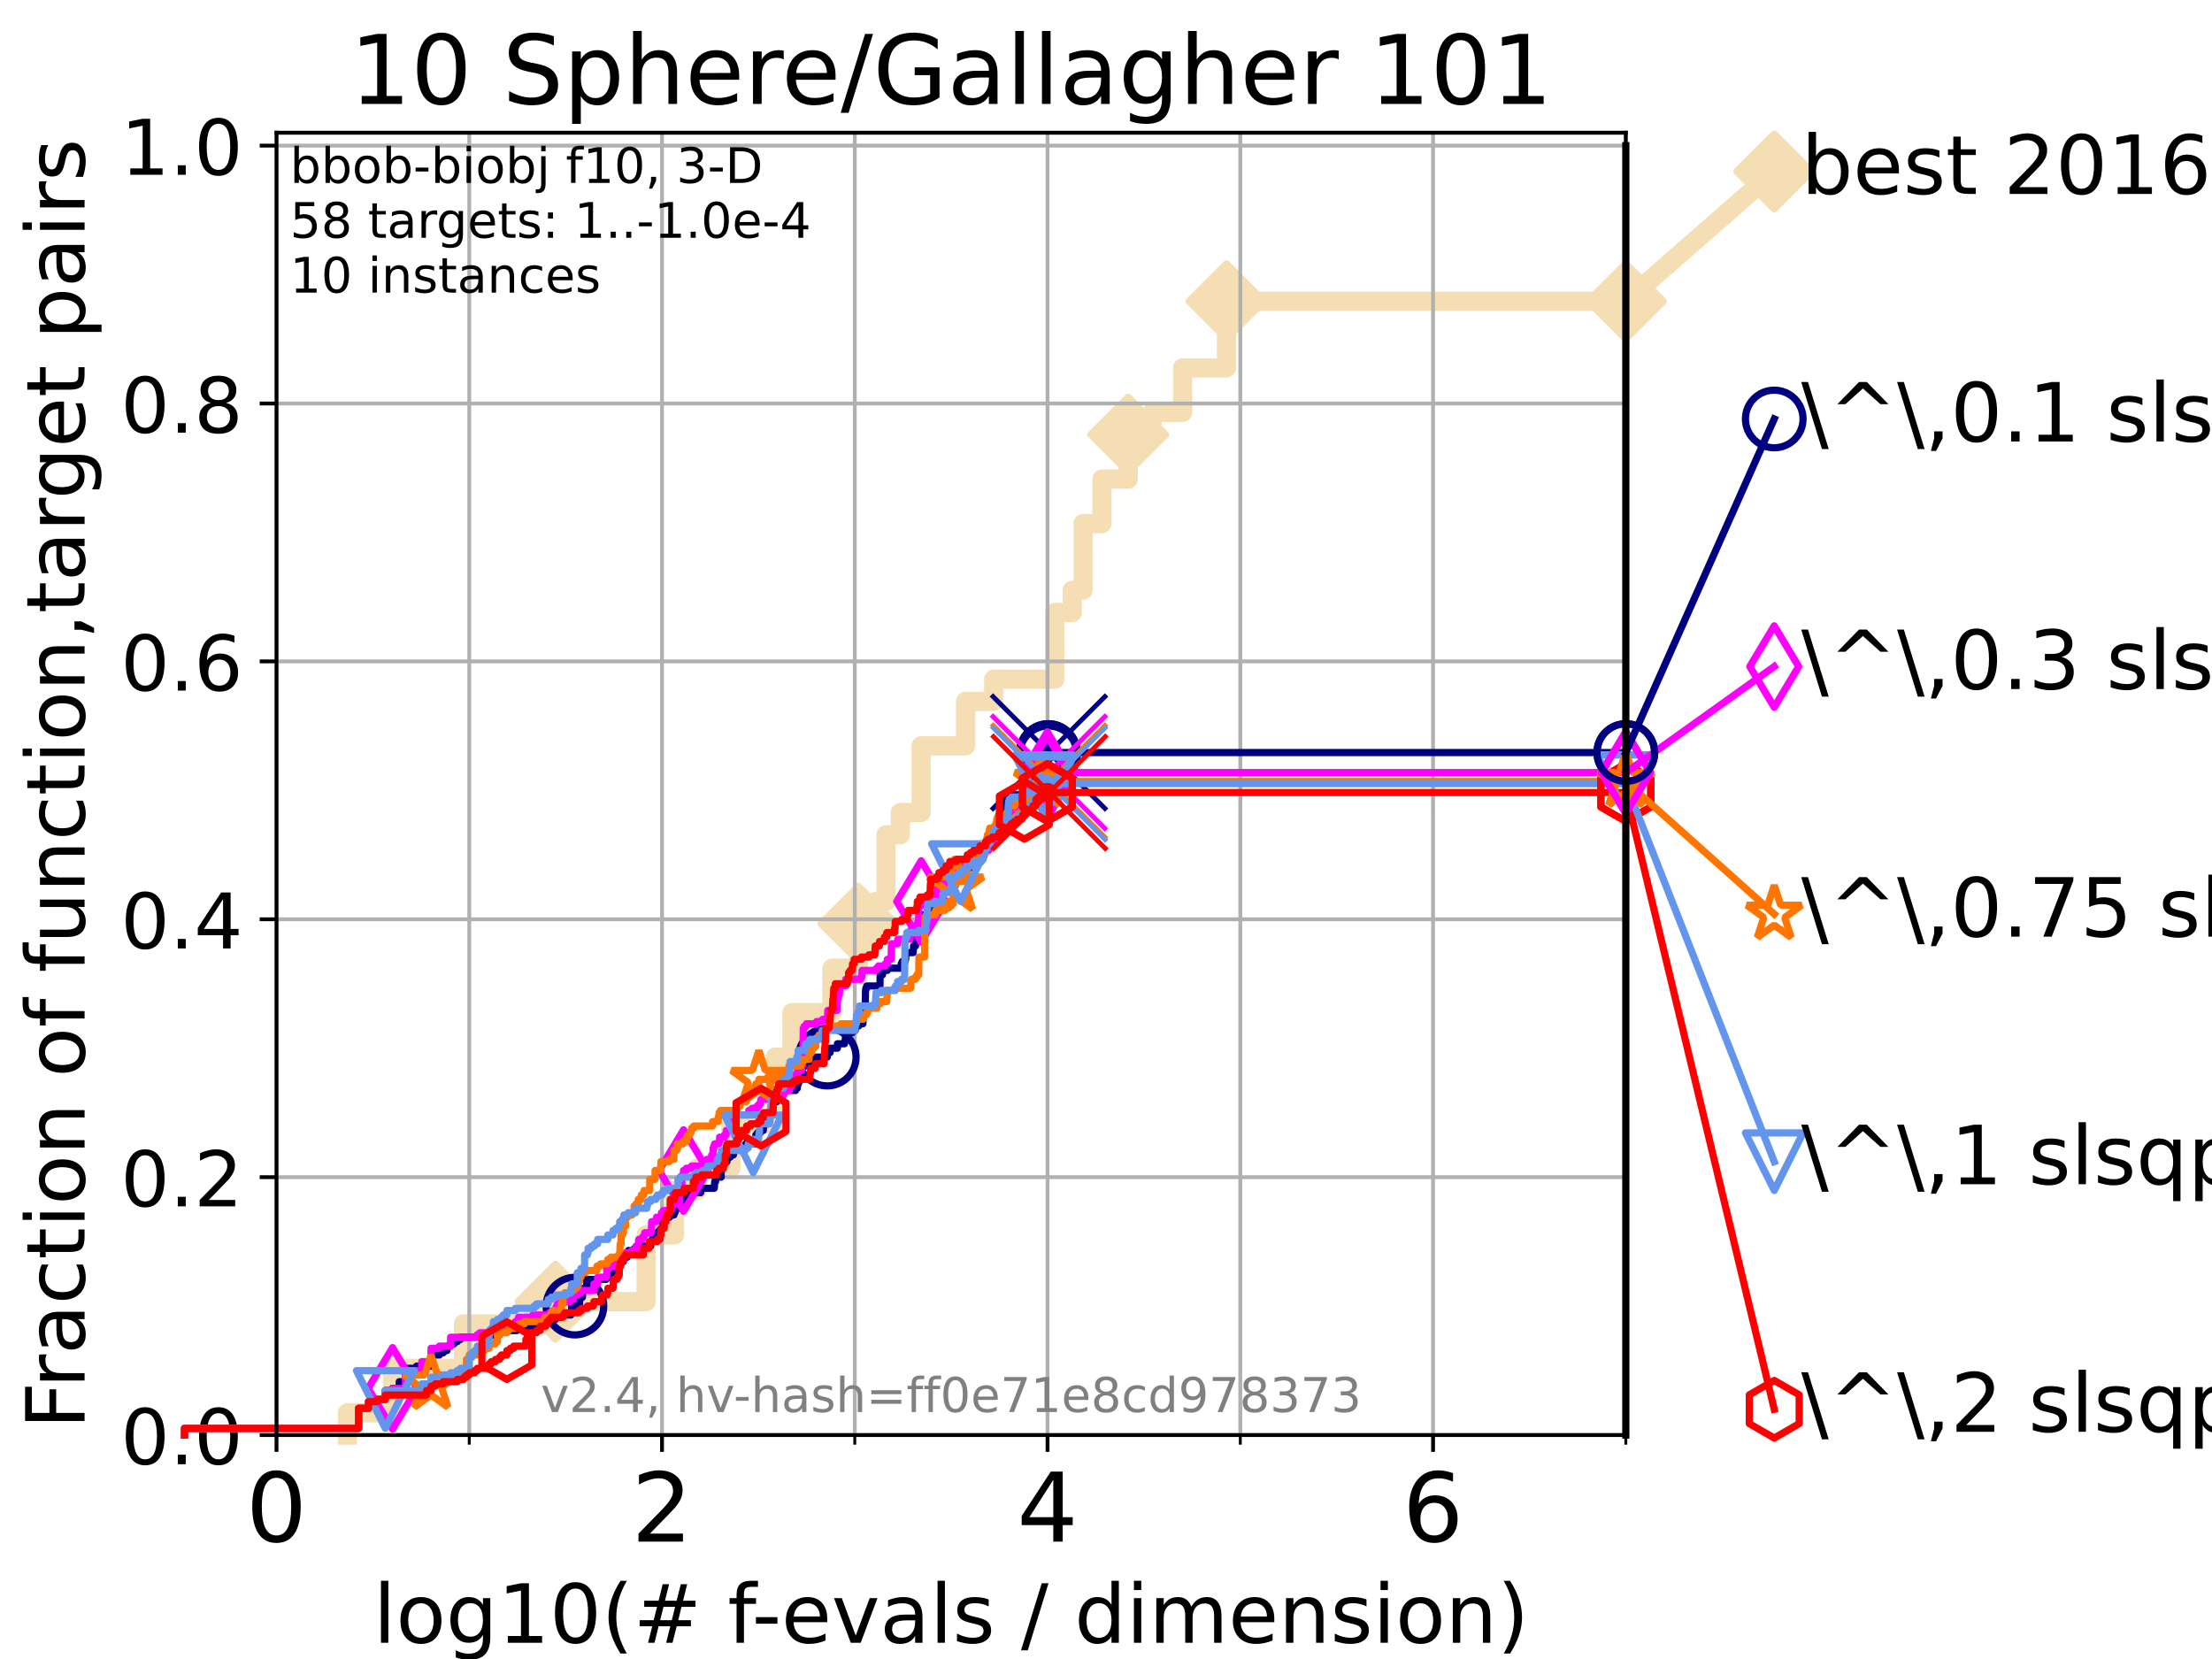 <?xml version="1.0" encoding="utf-8" standalone="no"?>
<!DOCTYPE svg PUBLIC "-//W3C//DTD SVG 1.1//EN"
  "http://www.w3.org/Graphics/SVG/1.1/DTD/svg11.dtd">
<!-- Created with matplotlib (https://matplotlib.org/) -->
<svg height="345.6pt" version="1.1" viewBox="0 0 460.8 345.6" width="460.8pt" xmlns="http://www.w3.org/2000/svg" xmlns:xlink="http://www.w3.org/1999/xlink">
 <defs>
  <style type="text/css">*{stroke-linecap:butt;stroke-linejoin:round;}</style>
 </defs>
 <g id="figure_1">
  <g id="patch_1">
   <path d="M 0 345.6 
L 460.8 345.6 
L 460.8 0 
L 0 0 
z
" style="fill:#ffffff;"/>
  </g>
  <g id="axes_1">
   <g id="patch_2">
    <path d="M 57.6 298.944 
L 338.688 298.944 
L 338.688 27.648 
L 57.6 27.648 
z
" style="fill:#ffffff;"/>
   </g>
   <g id="line2d_1">
    <path d="M 72.376 298.944 
L 72.376 294.313 
L 81.776 294.313 
L 81.776 285.05 
L 96.552 285.05 
L 96.552 275.788 
L 115.711 275.788 
L 115.711 271.157 
L 134.591 271.157 
L 134.591 257.263 
L 140.499 257.263 
L 140.499 248.001 
L 145.251 248.001 
L 145.251 243.37 
L 152.258 243.37 
L 152.258 234.107 
L 161.496 234.107 
L 161.496 220.214 
L 164.973 220.214 
L 164.973 210.951 
L 173.311 210.951 
L 173.311 201.689 
L 178.828 201.689 
L 178.828 192.426 
L 182.421 192.426 
L 182.421 187.795 
L 184.57 187.795 
L 184.57 173.901 
L 187.561 173.901 
L 187.561 169.27 
L 191.89 169.27 
L 191.89 155.377 
L 201.152 155.377 
L 201.152 146.114 
L 206.996 146.114 
L 206.996 141.483 
L 219.729 141.483 
L 219.729 127.589 
L 223.372 127.589 
L 223.372 122.958 
L 225.619 122.958 
L 225.619 109.065 
L 229.549 109.065 
L 229.549 99.802 
L 235.031 99.802 
L 235.031 90.54 
L 239.998 90.54 
L 239.998 85.909 
L 246.366 85.909 
L 246.366 76.646 
L 255.494 76.646 
L 255.494 62.753 
L 338.688 62.753 
" style="fill:none;stroke:#f5deb3;stroke-linecap:square;stroke-width:4;"/>
   </g>
   <g id="line2d_2">
    <defs>
     <path d="M 0 7.778 
L 7.778 0 
L 0 -7.778 
L -7.778 0 
z
" id="m40158f4c47" style="stroke:#f5deb3;stroke-linejoin:miter;stroke-width:1.5;"/>
    </defs>
    <g>
     <use style="fill:#f5deb3;stroke:#f5deb3;stroke-linejoin:miter;stroke-width:1.5;" x="115.711" xlink:href="#m40158f4c47" y="271.157"/>
     <use style="fill:#f5deb3;stroke:#f5deb3;stroke-linejoin:miter;stroke-width:1.5;" x="178.828" xlink:href="#m40158f4c47" y="192.426"/>
     <use style="fill:#f5deb3;stroke:#f5deb3;stroke-linejoin:miter;stroke-width:1.5;" x="235.031" xlink:href="#m40158f4c47" y="90.54"/>
     <use style="fill:#f5deb3;stroke:#f5deb3;stroke-linejoin:miter;stroke-width:1.5;" x="255.494" xlink:href="#m40158f4c47" y="62.753"/>
     <use style="fill:#f5deb3;stroke:#f5deb3;stroke-linejoin:miter;stroke-width:1.5;" x="338.688" xlink:href="#m40158f4c47" y="62.753"/>
    </g>
   </g>
   <g id="line2d_3">
    <path style="fill:none;stroke:#f5deb3;stroke-linecap:square;stroke-width:4;"/>
    <g/>
   </g>
   <g id="line2d_4">
    <path d="M 338.688 62.753 
L 369.608 35.706 
" style="fill:none;stroke:#f5deb3;stroke-linecap:square;stroke-width:4;"/>
    <g>
     <use style="fill:#f5deb3;stroke:#f5deb3;stroke-linejoin:miter;stroke-width:1.5;" x="338.688" xlink:href="#m40158f4c47" y="62.753"/>
     <use style="fill:#f5deb3;stroke:#f5deb3;stroke-linejoin:miter;stroke-width:1.5;" x="369.608" xlink:href="#m40158f4c47" y="35.706"/>
    </g>
   </g>
   <g id="matplotlib.axis_1">
    <g id="xtick_1">
     <g id="line2d_5">
      <path clip-path="url(#p13fe8d7062)" d="M 57.6 298.944 
L 57.6 27.648 
" style="fill:none;stroke:#b0b0b0;stroke-linecap:square;stroke-width:0.8;"/>
     </g>
     <g id="line2d_6">
      <defs>
       <path d="M 0 0 
L 0 3.5 
" id="mc7d28d2b15" style="stroke:#000000;stroke-width:0.8;"/>
      </defs>
      <g>
       <use style="stroke:#000000;stroke-width:0.8;" x="57.6" xlink:href="#mc7d28d2b15" y="298.944"/>
      </g>
     </g>
     <g id="text_1">
      <!-- 0 -->
      <g transform="translate(51.237 321.141)scale(0.2 -0.2)">
       <defs>
        <path d="M 31.781 66.406 
Q 24.172 66.406 20.328 58.906 
Q 16.5 51.422 16.5 36.375 
Q 16.5 21.391 20.328 13.891 
Q 24.172 6.391 31.781 6.391 
Q 39.453 6.391 43.281 13.891 
Q 47.125 21.391 47.125 36.375 
Q 47.125 51.422 43.281 58.906 
Q 39.453 66.406 31.781 66.406 
z
M 31.781 74.219 
Q 44.047 74.219 50.516 64.516 
Q 56.984 54.828 56.984 36.375 
Q 56.984 17.969 50.516 8.266 
Q 44.047 -1.422 31.781 -1.422 
Q 19.531 -1.422 13.062 8.266 
Q 6.594 17.969 6.594 36.375 
Q 6.594 54.828 13.062 64.516 
Q 19.531 74.219 31.781 74.219 
z
" id="DejaVuSans-48"/>
       </defs>
       <use xlink:href="#DejaVuSans-48"/>
      </g>
     </g>
    </g>
    <g id="xtick_2">
     <g id="line2d_7">
      <path clip-path="url(#p13fe8d7062)" d="M 137.911 298.944 
L 137.911 27.648 
" style="fill:none;stroke:#b0b0b0;stroke-linecap:square;stroke-width:0.8;"/>
     </g>
     <g id="line2d_8">
      <g>
       <use style="stroke:#000000;stroke-width:0.8;" x="137.911" xlink:href="#mc7d28d2b15" y="298.944"/>
      </g>
     </g>
     <g id="text_2">
      <!-- 2 -->
      <g transform="translate(131.548 321.141)scale(0.2 -0.2)">
       <defs>
        <path d="M 19.188 8.297 
L 53.609 8.297 
L 53.609 0 
L 7.328 0 
L 7.328 8.297 
Q 12.938 14.109 22.625 23.891 
Q 32.328 33.688 34.812 36.531 
Q 39.547 41.844 41.422 45.531 
Q 43.312 49.219 43.312 52.781 
Q 43.312 58.594 39.234 62.25 
Q 35.156 65.922 28.609 65.922 
Q 23.969 65.922 18.812 64.312 
Q 13.672 62.703 7.812 59.422 
L 7.812 69.391 
Q 13.766 71.781 18.938 73 
Q 24.125 74.219 28.422 74.219 
Q 39.75 74.219 46.484 68.547 
Q 53.219 62.891 53.219 53.422 
Q 53.219 48.922 51.531 44.891 
Q 49.859 40.875 45.406 35.406 
Q 44.188 33.984 37.641 27.219 
Q 31.109 20.453 19.188 8.297 
z
" id="DejaVuSans-50"/>
       </defs>
       <use xlink:href="#DejaVuSans-50"/>
      </g>
     </g>
    </g>
    <g id="xtick_3">
     <g id="line2d_9">
      <path clip-path="url(#p13fe8d7062)" d="M 218.222 298.944 
L 218.222 27.648 
" style="fill:none;stroke:#b0b0b0;stroke-linecap:square;stroke-width:0.8;"/>
     </g>
     <g id="line2d_10">
      <g>
       <use style="stroke:#000000;stroke-width:0.8;" x="218.222" xlink:href="#mc7d28d2b15" y="298.944"/>
      </g>
     </g>
     <g id="text_3">
      <!-- 4 -->
      <g transform="translate(211.859 321.141)scale(0.2 -0.2)">
       <defs>
        <path d="M 37.797 64.312 
L 12.891 25.391 
L 37.797 25.391 
z
M 35.203 72.906 
L 47.609 72.906 
L 47.609 25.391 
L 58.016 25.391 
L 58.016 17.188 
L 47.609 17.188 
L 47.609 0 
L 37.797 0 
L 37.797 17.188 
L 4.891 17.188 
L 4.891 26.703 
z
" id="DejaVuSans-52"/>
       </defs>
       <use xlink:href="#DejaVuSans-52"/>
      </g>
     </g>
    </g>
    <g id="xtick_4">
     <g id="line2d_11">
      <path clip-path="url(#p13fe8d7062)" d="M 298.533 298.944 
L 298.533 27.648 
" style="fill:none;stroke:#b0b0b0;stroke-linecap:square;stroke-width:0.8;"/>
     </g>
     <g id="line2d_12">
      <g>
       <use style="stroke:#000000;stroke-width:0.8;" x="298.533" xlink:href="#mc7d28d2b15" y="298.944"/>
      </g>
     </g>
     <g id="text_4">
      <!-- 6 -->
      <g transform="translate(292.17 321.141)scale(0.2 -0.2)">
       <defs>
        <path d="M 33.016 40.375 
Q 26.375 40.375 22.484 35.828 
Q 18.609 31.297 18.609 23.391 
Q 18.609 15.531 22.484 10.953 
Q 26.375 6.391 33.016 6.391 
Q 39.656 6.391 43.531 10.953 
Q 47.406 15.531 47.406 23.391 
Q 47.406 31.297 43.531 35.828 
Q 39.656 40.375 33.016 40.375 
z
M 52.594 71.297 
L 52.594 62.312 
Q 48.875 64.062 45.094 64.984 
Q 41.312 65.922 37.594 65.922 
Q 27.828 65.922 22.672 59.328 
Q 17.531 52.734 16.797 39.406 
Q 19.672 43.656 24.016 45.922 
Q 28.375 48.188 33.594 48.188 
Q 44.578 48.188 50.953 41.516 
Q 57.328 34.859 57.328 23.391 
Q 57.328 12.156 50.688 5.359 
Q 44.047 -1.422 33.016 -1.422 
Q 20.359 -1.422 13.672 8.266 
Q 6.984 17.969 6.984 36.375 
Q 6.984 53.656 15.188 63.938 
Q 23.391 74.219 37.203 74.219 
Q 40.922 74.219 44.703 73.484 
Q 48.484 72.75 52.594 71.297 
z
" id="DejaVuSans-54"/>
       </defs>
       <use xlink:href="#DejaVuSans-54"/>
      </g>
     </g>
    </g>
    <g id="xtick_5">
     <g id="line2d_13">
      <path clip-path="url(#p13fe8d7062)" d="M 97.755 298.944 
L 97.755 27.648 
" style="fill:none;stroke:#b0b0b0;stroke-linecap:square;stroke-width:0.8;"/>
     </g>
     <g id="line2d_14">
      <defs>
       <path d="M 0 0 
L 0 2 
" id="m9163394523" style="stroke:#000000;stroke-width:0.6;"/>
      </defs>
      <g>
       <use style="stroke:#000000;stroke-width:0.6;" x="97.755" xlink:href="#m9163394523" y="298.944"/>
      </g>
     </g>
    </g>
    <g id="xtick_6">
     <g id="line2d_15">
      <path clip-path="url(#p13fe8d7062)" d="M 178.066 298.944 
L 178.066 27.648 
" style="fill:none;stroke:#b0b0b0;stroke-linecap:square;stroke-width:0.8;"/>
     </g>
     <g id="line2d_16">
      <g>
       <use style="stroke:#000000;stroke-width:0.6;" x="178.066" xlink:href="#m9163394523" y="298.944"/>
      </g>
     </g>
    </g>
    <g id="xtick_7">
     <g id="line2d_17">
      <path clip-path="url(#p13fe8d7062)" d="M 258.377 298.944 
L 258.377 27.648 
" style="fill:none;stroke:#b0b0b0;stroke-linecap:square;stroke-width:0.8;"/>
     </g>
     <g id="line2d_18">
      <g>
       <use style="stroke:#000000;stroke-width:0.6;" x="258.377" xlink:href="#m9163394523" y="298.944"/>
      </g>
     </g>
    </g>
    <g id="xtick_8">
     <g id="line2d_19">
      <path clip-path="url(#p13fe8d7062)" d="M 338.688 298.944 
L 338.688 27.648 
" style="fill:none;stroke:#b0b0b0;stroke-linecap:square;stroke-width:0.8;"/>
     </g>
     <g id="line2d_20">
      <g>
       <use style="stroke:#000000;stroke-width:0.6;" x="338.688" xlink:href="#m9163394523" y="298.944"/>
      </g>
     </g>
    </g>
    <g id="text_5">
     <!-- log10(# f-evals / dimension) -->
     <g transform="translate(77.764 342.218)scale(0.17 -0.17)">
      <defs>
       <path d="M 9.422 75.984 
L 18.406 75.984 
L 18.406 0 
L 9.422 0 
z
" id="DejaVuSans-108"/>
       <path d="M 30.609 48.391 
Q 23.391 48.391 19.188 42.75 
Q 14.984 37.109 14.984 27.297 
Q 14.984 17.484 19.156 11.844 
Q 23.344 6.203 30.609 6.203 
Q 37.797 6.203 41.984 11.859 
Q 46.188 17.531 46.188 27.297 
Q 46.188 37.016 41.984 42.703 
Q 37.797 48.391 30.609 48.391 
z
M 30.609 56 
Q 42.328 56 49.016 48.375 
Q 55.719 40.766 55.719 27.297 
Q 55.719 13.875 49.016 6.219 
Q 42.328 -1.422 30.609 -1.422 
Q 18.844 -1.422 12.172 6.219 
Q 5.516 13.875 5.516 27.297 
Q 5.516 40.766 12.172 48.375 
Q 18.844 56 30.609 56 
z
" id="DejaVuSans-111"/>
       <path d="M 45.406 27.984 
Q 45.406 37.75 41.375 43.109 
Q 37.359 48.484 30.078 48.484 
Q 22.859 48.484 18.828 43.109 
Q 14.797 37.75 14.797 27.984 
Q 14.797 18.266 18.828 12.891 
Q 22.859 7.516 30.078 7.516 
Q 37.359 7.516 41.375 12.891 
Q 45.406 18.266 45.406 27.984 
z
M 54.391 6.781 
Q 54.391 -7.172 48.188 -13.984 
Q 42 -20.797 29.203 -20.797 
Q 24.469 -20.797 20.266 -20.094 
Q 16.062 -19.391 12.109 -17.922 
L 12.109 -9.188 
Q 16.062 -11.328 19.922 -12.344 
Q 23.781 -13.375 27.781 -13.375 
Q 36.625 -13.375 41.016 -8.766 
Q 45.406 -4.156 45.406 5.172 
L 45.406 9.625 
Q 42.625 4.781 38.281 2.391 
Q 33.938 0 27.875 0 
Q 17.828 0 11.672 7.656 
Q 5.516 15.328 5.516 27.984 
Q 5.516 40.672 11.672 48.328 
Q 17.828 56 27.875 56 
Q 33.938 56 38.281 53.609 
Q 42.625 51.219 45.406 46.391 
L 45.406 54.688 
L 54.391 54.688 
z
" id="DejaVuSans-103"/>
       <path d="M 12.406 8.297 
L 28.516 8.297 
L 28.516 63.922 
L 10.984 60.406 
L 10.984 69.391 
L 28.422 72.906 
L 38.281 72.906 
L 38.281 8.297 
L 54.391 8.297 
L 54.391 0 
L 12.406 0 
z
" id="DejaVuSans-49"/>
       <path d="M 31 75.875 
Q 24.469 64.656 21.281 53.656 
Q 18.109 42.672 18.109 31.391 
Q 18.109 20.125 21.312 9.062 
Q 24.516 -2 31 -13.188 
L 23.188 -13.188 
Q 15.875 -1.703 12.234 9.375 
Q 8.594 20.453 8.594 31.391 
Q 8.594 42.281 12.203 53.312 
Q 15.828 64.359 23.188 75.875 
z
" id="DejaVuSans-40"/>
       <path d="M 51.125 44 
L 36.922 44 
L 32.812 27.688 
L 47.125 27.688 
z
M 43.797 71.781 
L 38.719 51.516 
L 52.984 51.516 
L 58.109 71.781 
L 65.922 71.781 
L 60.891 51.516 
L 76.125 51.516 
L 76.125 44 
L 58.984 44 
L 54.984 27.688 
L 70.516 27.688 
L 70.516 20.219 
L 53.078 20.219 
L 48 0 
L 40.188 0 
L 45.219 20.219 
L 30.906 20.219 
L 25.875 0 
L 18.016 0 
L 23.094 20.219 
L 7.719 20.219 
L 7.719 27.688 
L 24.906 27.688 
L 29 44 
L 13.281 44 
L 13.281 51.516 
L 30.906 51.516 
L 35.891 71.781 
z
" id="DejaVuSans-35"/>
       <path id="DejaVuSans-32"/>
       <path d="M 37.109 75.984 
L 37.109 68.5 
L 28.516 68.5 
Q 23.688 68.5 21.797 66.547 
Q 19.922 64.594 19.922 59.516 
L 19.922 54.688 
L 34.719 54.688 
L 34.719 47.703 
L 19.922 47.703 
L 19.922 0 
L 10.891 0 
L 10.891 47.703 
L 2.297 47.703 
L 2.297 54.688 
L 10.891 54.688 
L 10.891 58.5 
Q 10.891 67.625 15.141 71.797 
Q 19.391 75.984 28.609 75.984 
z
" id="DejaVuSans-102"/>
       <path d="M 4.891 31.391 
L 31.203 31.391 
L 31.203 23.391 
L 4.891 23.391 
z
" id="DejaVuSans-45"/>
       <path d="M 56.203 29.594 
L 56.203 25.203 
L 14.891 25.203 
Q 15.484 15.922 20.484 11.062 
Q 25.484 6.203 34.422 6.203 
Q 39.594 6.203 44.453 7.469 
Q 49.312 8.734 54.109 11.281 
L 54.109 2.781 
Q 49.266 0.734 44.188 -0.344 
Q 39.109 -1.422 33.891 -1.422 
Q 20.797 -1.422 13.156 6.188 
Q 5.516 13.812 5.516 26.812 
Q 5.516 40.234 12.766 48.109 
Q 20.016 56 32.328 56 
Q 43.359 56 49.781 48.891 
Q 56.203 41.797 56.203 29.594 
z
M 47.219 32.234 
Q 47.125 39.594 43.094 43.984 
Q 39.062 48.391 32.422 48.391 
Q 24.906 48.391 20.391 44.141 
Q 15.875 39.891 15.188 32.172 
z
" id="DejaVuSans-101"/>
       <path d="M 2.984 54.688 
L 12.5 54.688 
L 29.594 8.797 
L 46.688 54.688 
L 56.203 54.688 
L 35.688 0 
L 23.484 0 
z
" id="DejaVuSans-118"/>
       <path d="M 34.281 27.484 
Q 23.391 27.484 19.188 25 
Q 14.984 22.516 14.984 16.5 
Q 14.984 11.719 18.141 8.906 
Q 21.297 6.109 26.703 6.109 
Q 34.188 6.109 38.703 11.406 
Q 43.219 16.703 43.219 25.484 
L 43.219 27.484 
z
M 52.203 31.203 
L 52.203 0 
L 43.219 0 
L 43.219 8.297 
Q 40.141 3.328 35.547 0.953 
Q 30.953 -1.422 24.312 -1.422 
Q 15.922 -1.422 10.953 3.297 
Q 6 8.016 6 15.922 
Q 6 25.141 12.172 29.828 
Q 18.359 34.516 30.609 34.516 
L 43.219 34.516 
L 43.219 35.406 
Q 43.219 41.609 39.141 45 
Q 35.062 48.391 27.688 48.391 
Q 23 48.391 18.547 47.266 
Q 14.109 46.141 10.016 43.891 
L 10.016 52.203 
Q 14.938 54.109 19.578 55.047 
Q 24.219 56 28.609 56 
Q 40.484 56 46.344 49.844 
Q 52.203 43.703 52.203 31.203 
z
" id="DejaVuSans-97"/>
       <path d="M 44.281 53.078 
L 44.281 44.578 
Q 40.484 46.531 36.375 47.5 
Q 32.281 48.484 27.875 48.484 
Q 21.188 48.484 17.844 46.438 
Q 14.5 44.391 14.5 40.281 
Q 14.5 37.156 16.891 35.375 
Q 19.281 33.594 26.516 31.984 
L 29.594 31.297 
Q 39.156 29.25 43.188 25.516 
Q 47.219 21.781 47.219 15.094 
Q 47.219 7.469 41.188 3.016 
Q 35.156 -1.422 24.609 -1.422 
Q 20.219 -1.422 15.453 -0.562 
Q 10.688 0.297 5.422 2 
L 5.422 11.281 
Q 10.406 8.688 15.234 7.391 
Q 20.062 6.109 24.812 6.109 
Q 31.156 6.109 34.562 8.281 
Q 37.984 10.453 37.984 14.406 
Q 37.984 18.062 35.516 20.016 
Q 33.062 21.969 24.703 23.781 
L 21.578 24.516 
Q 13.234 26.266 9.516 29.906 
Q 5.812 33.547 5.812 39.891 
Q 5.812 47.609 11.281 51.797 
Q 16.75 56 26.812 56 
Q 31.781 56 36.172 55.266 
Q 40.578 54.547 44.281 53.078 
z
" id="DejaVuSans-115"/>
       <path d="M 25.391 72.906 
L 33.688 72.906 
L 8.297 -9.281 
L 0 -9.281 
z
" id="DejaVuSans-47"/>
       <path d="M 45.406 46.391 
L 45.406 75.984 
L 54.391 75.984 
L 54.391 0 
L 45.406 0 
L 45.406 8.203 
Q 42.578 3.328 38.25 0.953 
Q 33.938 -1.422 27.875 -1.422 
Q 17.969 -1.422 11.734 6.484 
Q 5.516 14.406 5.516 27.297 
Q 5.516 40.188 11.734 48.094 
Q 17.969 56 27.875 56 
Q 33.938 56 38.25 53.625 
Q 42.578 51.266 45.406 46.391 
z
M 14.797 27.297 
Q 14.797 17.391 18.875 11.75 
Q 22.953 6.109 30.078 6.109 
Q 37.203 6.109 41.297 11.75 
Q 45.406 17.391 45.406 27.297 
Q 45.406 37.203 41.297 42.844 
Q 37.203 48.484 30.078 48.484 
Q 22.953 48.484 18.875 42.844 
Q 14.797 37.203 14.797 27.297 
z
" id="DejaVuSans-100"/>
       <path d="M 9.422 54.688 
L 18.406 54.688 
L 18.406 0 
L 9.422 0 
z
M 9.422 75.984 
L 18.406 75.984 
L 18.406 64.594 
L 9.422 64.594 
z
" id="DejaVuSans-105"/>
       <path d="M 52 44.188 
Q 55.375 50.25 60.062 53.125 
Q 64.75 56 71.094 56 
Q 79.641 56 84.281 50.016 
Q 88.922 44.047 88.922 33.016 
L 88.922 0 
L 79.891 0 
L 79.891 32.719 
Q 79.891 40.578 77.094 44.375 
Q 74.312 48.188 68.609 48.188 
Q 61.625 48.188 57.562 43.547 
Q 53.516 38.922 53.516 30.906 
L 53.516 0 
L 44.484 0 
L 44.484 32.719 
Q 44.484 40.625 41.703 44.406 
Q 38.922 48.188 33.109 48.188 
Q 26.219 48.188 22.156 43.531 
Q 18.109 38.875 18.109 30.906 
L 18.109 0 
L 9.078 0 
L 9.078 54.688 
L 18.109 54.688 
L 18.109 46.188 
Q 21.188 51.219 25.484 53.609 
Q 29.781 56 35.688 56 
Q 41.656 56 45.828 52.969 
Q 50 49.953 52 44.188 
z
" id="DejaVuSans-109"/>
       <path d="M 54.891 33.016 
L 54.891 0 
L 45.906 0 
L 45.906 32.719 
Q 45.906 40.484 42.875 44.328 
Q 39.844 48.188 33.797 48.188 
Q 26.516 48.188 22.312 43.547 
Q 18.109 38.922 18.109 30.906 
L 18.109 0 
L 9.078 0 
L 9.078 54.688 
L 18.109 54.688 
L 18.109 46.188 
Q 21.344 51.125 25.703 53.562 
Q 30.078 56 35.797 56 
Q 45.219 56 50.047 50.172 
Q 54.891 44.344 54.891 33.016 
z
" id="DejaVuSans-110"/>
       <path d="M 8.016 75.875 
L 15.828 75.875 
Q 23.141 64.359 26.781 53.312 
Q 30.422 42.281 30.422 31.391 
Q 30.422 20.453 26.781 9.375 
Q 23.141 -1.703 15.828 -13.188 
L 8.016 -13.188 
Q 14.5 -2 17.703 9.062 
Q 20.906 20.125 20.906 31.391 
Q 20.906 42.672 17.703 53.656 
Q 14.5 64.656 8.016 75.875 
z
" id="DejaVuSans-41"/>
      </defs>
      <use xlink:href="#DejaVuSans-108"/>
      <use x="27.783" xlink:href="#DejaVuSans-111"/>
      <use x="88.965" xlink:href="#DejaVuSans-103"/>
      <use x="152.441" xlink:href="#DejaVuSans-49"/>
      <use x="216.064" xlink:href="#DejaVuSans-48"/>
      <use x="279.688" xlink:href="#DejaVuSans-40"/>
      <use x="318.701" xlink:href="#DejaVuSans-35"/>
      <use x="402.49" xlink:href="#DejaVuSans-32"/>
      <use x="434.277" xlink:href="#DejaVuSans-102"/>
      <use x="463.982" xlink:href="#DejaVuSans-45"/>
      <use x="500.066" xlink:href="#DejaVuSans-101"/>
      <use x="561.59" xlink:href="#DejaVuSans-118"/>
      <use x="620.77" xlink:href="#DejaVuSans-97"/>
      <use x="682.049" xlink:href="#DejaVuSans-108"/>
      <use x="709.832" xlink:href="#DejaVuSans-115"/>
      <use x="761.932" xlink:href="#DejaVuSans-32"/>
      <use x="793.719" xlink:href="#DejaVuSans-47"/>
      <use x="827.41" xlink:href="#DejaVuSans-32"/>
      <use x="859.197" xlink:href="#DejaVuSans-100"/>
      <use x="922.674" xlink:href="#DejaVuSans-105"/>
      <use x="950.457" xlink:href="#DejaVuSans-109"/>
      <use x="1047.869" xlink:href="#DejaVuSans-101"/>
      <use x="1109.393" xlink:href="#DejaVuSans-110"/>
      <use x="1172.771" xlink:href="#DejaVuSans-115"/>
      <use x="1224.871" xlink:href="#DejaVuSans-105"/>
      <use x="1252.654" xlink:href="#DejaVuSans-111"/>
      <use x="1313.836" xlink:href="#DejaVuSans-110"/>
      <use x="1377.215" xlink:href="#DejaVuSans-41"/>
     </g>
    </g>
   </g>
   <g id="matplotlib.axis_2">
    <g id="ytick_1">
     <g id="line2d_21">
      <path clip-path="url(#p13fe8d7062)" d="M 57.6 298.944 
L 338.688 298.944 
" style="fill:none;stroke:#b0b0b0;stroke-linecap:square;stroke-width:0.8;"/>
     </g>
     <g id="line2d_22">
      <defs>
       <path d="M 0 0 
L -3.5 0 
" id="m11d560e382" style="stroke:#000000;stroke-width:0.8;"/>
      </defs>
      <g>
       <use style="stroke:#000000;stroke-width:0.8;" x="57.6" xlink:href="#m11d560e382" y="298.944"/>
      </g>
     </g>
     <g id="text_6">
      <!-- 0.0 -->
      <g transform="translate(25.155 305.023)scale(0.16 -0.16)">
       <defs>
        <path d="M 10.688 12.406 
L 21 12.406 
L 21 0 
L 10.688 0 
z
" id="DejaVuSans-46"/>
       </defs>
       <use xlink:href="#DejaVuSans-48"/>
       <use x="63.623" xlink:href="#DejaVuSans-46"/>
       <use x="95.41" xlink:href="#DejaVuSans-48"/>
      </g>
     </g>
    </g>
    <g id="ytick_2">
     <g id="line2d_23">
      <path clip-path="url(#p13fe8d7062)" d="M 57.6 245.222 
L 338.688 245.222 
" style="fill:none;stroke:#b0b0b0;stroke-linecap:square;stroke-width:0.8;"/>
     </g>
     <g id="line2d_24">
      <g>
       <use style="stroke:#000000;stroke-width:0.8;" x="57.6" xlink:href="#m11d560e382" y="245.222"/>
      </g>
     </g>
     <g id="text_7">
      <!-- 0.2 -->
      <g transform="translate(25.155 251.301)scale(0.16 -0.16)">
       <use xlink:href="#DejaVuSans-48"/>
       <use x="63.623" xlink:href="#DejaVuSans-46"/>
       <use x="95.41" xlink:href="#DejaVuSans-50"/>
      </g>
     </g>
    </g>
    <g id="ytick_3">
     <g id="line2d_25">
      <path clip-path="url(#p13fe8d7062)" d="M 57.6 191.5 
L 338.688 191.5 
" style="fill:none;stroke:#b0b0b0;stroke-linecap:square;stroke-width:0.8;"/>
     </g>
     <g id="line2d_26">
      <g>
       <use style="stroke:#000000;stroke-width:0.8;" x="57.6" xlink:href="#m11d560e382" y="191.5"/>
      </g>
     </g>
     <g id="text_8">
      <!-- 0.4 -->
      <g transform="translate(25.155 197.579)scale(0.16 -0.16)">
       <use xlink:href="#DejaVuSans-48"/>
       <use x="63.623" xlink:href="#DejaVuSans-46"/>
       <use x="95.41" xlink:href="#DejaVuSans-52"/>
      </g>
     </g>
    </g>
    <g id="ytick_4">
     <g id="line2d_27">
      <path clip-path="url(#p13fe8d7062)" d="M 57.6 137.778 
L 338.688 137.778 
" style="fill:none;stroke:#b0b0b0;stroke-linecap:square;stroke-width:0.8;"/>
     </g>
     <g id="line2d_28">
      <g>
       <use style="stroke:#000000;stroke-width:0.8;" x="57.6" xlink:href="#m11d560e382" y="137.778"/>
      </g>
     </g>
     <g id="text_9">
      <!-- 0.6 -->
      <g transform="translate(25.155 143.857)scale(0.16 -0.16)">
       <use xlink:href="#DejaVuSans-48"/>
       <use x="63.623" xlink:href="#DejaVuSans-46"/>
       <use x="95.41" xlink:href="#DejaVuSans-54"/>
      </g>
     </g>
    </g>
    <g id="ytick_5">
     <g id="line2d_29">
      <path clip-path="url(#p13fe8d7062)" d="M 57.6 84.056 
L 338.688 84.056 
" style="fill:none;stroke:#b0b0b0;stroke-linecap:square;stroke-width:0.8;"/>
     </g>
     <g id="line2d_30">
      <g>
       <use style="stroke:#000000;stroke-width:0.8;" x="57.6" xlink:href="#m11d560e382" y="84.056"/>
      </g>
     </g>
     <g id="text_10">
      <!-- 0.8 -->
      <g transform="translate(25.155 90.135)scale(0.16 -0.16)">
       <defs>
        <path d="M 31.781 34.625 
Q 24.75 34.625 20.719 30.859 
Q 16.703 27.094 16.703 20.516 
Q 16.703 13.922 20.719 10.156 
Q 24.75 6.391 31.781 6.391 
Q 38.812 6.391 42.859 10.172 
Q 46.922 13.969 46.922 20.516 
Q 46.922 27.094 42.891 30.859 
Q 38.875 34.625 31.781 34.625 
z
M 21.922 38.812 
Q 15.578 40.375 12.031 44.719 
Q 8.5 49.078 8.5 55.328 
Q 8.5 64.062 14.719 69.141 
Q 20.953 74.219 31.781 74.219 
Q 42.672 74.219 48.875 69.141 
Q 55.078 64.062 55.078 55.328 
Q 55.078 49.078 51.531 44.719 
Q 48 40.375 41.703 38.812 
Q 48.828 37.156 52.797 32.312 
Q 56.781 27.484 56.781 20.516 
Q 56.781 9.906 50.312 4.234 
Q 43.844 -1.422 31.781 -1.422 
Q 19.734 -1.422 13.25 4.234 
Q 6.781 9.906 6.781 20.516 
Q 6.781 27.484 10.781 32.312 
Q 14.797 37.156 21.922 38.812 
z
M 18.312 54.391 
Q 18.312 48.734 21.844 45.562 
Q 25.391 42.391 31.781 42.391 
Q 38.141 42.391 41.719 45.562 
Q 45.312 48.734 45.312 54.391 
Q 45.312 60.062 41.719 63.234 
Q 38.141 66.406 31.781 66.406 
Q 25.391 66.406 21.844 63.234 
Q 18.312 60.062 18.312 54.391 
z
" id="DejaVuSans-56"/>
       </defs>
       <use xlink:href="#DejaVuSans-48"/>
       <use x="63.623" xlink:href="#DejaVuSans-46"/>
       <use x="95.41" xlink:href="#DejaVuSans-56"/>
      </g>
     </g>
    </g>
    <g id="ytick_6">
     <g id="line2d_31">
      <path clip-path="url(#p13fe8d7062)" d="M 57.6 30.334 
L 338.688 30.334 
" style="fill:none;stroke:#b0b0b0;stroke-linecap:square;stroke-width:0.8;"/>
     </g>
     <g id="line2d_32">
      <g>
       <use style="stroke:#000000;stroke-width:0.8;" x="57.6" xlink:href="#m11d560e382" y="30.334"/>
      </g>
     </g>
     <g id="text_11">
      <!-- 1.0 -->
      <g transform="translate(25.155 36.413)scale(0.16 -0.16)">
       <use xlink:href="#DejaVuSans-49"/>
       <use x="63.623" xlink:href="#DejaVuSans-46"/>
       <use x="95.41" xlink:href="#DejaVuSans-48"/>
      </g>
     </g>
    </g>
    <g id="text_12">
     <!-- Fraction of function,target pairs -->
     <g transform="translate(17.62 297.681)rotate(-90)scale(0.17 -0.17)">
      <defs>
       <path d="M 9.812 72.906 
L 51.703 72.906 
L 51.703 64.594 
L 19.672 64.594 
L 19.672 43.109 
L 48.578 43.109 
L 48.578 34.812 
L 19.672 34.812 
L 19.672 0 
L 9.812 0 
z
" id="DejaVuSans-70"/>
       <path d="M 41.109 46.297 
Q 39.594 47.172 37.812 47.578 
Q 36.031 48 33.891 48 
Q 26.266 48 22.188 43.047 
Q 18.109 38.094 18.109 28.812 
L 18.109 0 
L 9.078 0 
L 9.078 54.688 
L 18.109 54.688 
L 18.109 46.188 
Q 20.953 51.172 25.484 53.578 
Q 30.031 56 36.531 56 
Q 37.453 56 38.578 55.875 
Q 39.703 55.766 41.062 55.516 
z
" id="DejaVuSans-114"/>
       <path d="M 48.781 52.594 
L 48.781 44.188 
Q 44.969 46.297 41.141 47.344 
Q 37.312 48.391 33.406 48.391 
Q 24.656 48.391 19.812 42.844 
Q 14.984 37.312 14.984 27.297 
Q 14.984 17.281 19.812 11.734 
Q 24.656 6.203 33.406 6.203 
Q 37.312 6.203 41.141 7.25 
Q 44.969 8.297 48.781 10.406 
L 48.781 2.094 
Q 45.016 0.344 40.984 -0.531 
Q 36.969 -1.422 32.422 -1.422 
Q 20.062 -1.422 12.781 6.344 
Q 5.516 14.109 5.516 27.297 
Q 5.516 40.672 12.859 48.328 
Q 20.219 56 33.016 56 
Q 37.156 56 41.109 55.141 
Q 45.062 54.297 48.781 52.594 
z
" id="DejaVuSans-99"/>
       <path d="M 18.312 70.219 
L 18.312 54.688 
L 36.812 54.688 
L 36.812 47.703 
L 18.312 47.703 
L 18.312 18.016 
Q 18.312 11.328 20.141 9.422 
Q 21.969 7.516 27.594 7.516 
L 36.812 7.516 
L 36.812 0 
L 27.594 0 
Q 17.188 0 13.234 3.875 
Q 9.281 7.766 9.281 18.016 
L 9.281 47.703 
L 2.688 47.703 
L 2.688 54.688 
L 9.281 54.688 
L 9.281 70.219 
z
" id="DejaVuSans-116"/>
       <path d="M 8.5 21.578 
L 8.5 54.688 
L 17.484 54.688 
L 17.484 21.922 
Q 17.484 14.156 20.5 10.266 
Q 23.531 6.391 29.594 6.391 
Q 36.859 6.391 41.078 11.031 
Q 45.312 15.672 45.312 23.688 
L 45.312 54.688 
L 54.297 54.688 
L 54.297 0 
L 45.312 0 
L 45.312 8.406 
Q 42.047 3.422 37.719 1 
Q 33.406 -1.422 27.688 -1.422 
Q 18.266 -1.422 13.375 4.438 
Q 8.5 10.297 8.5 21.578 
z
M 31.109 56 
z
" id="DejaVuSans-117"/>
       <path d="M 11.719 12.406 
L 22.016 12.406 
L 22.016 4 
L 14.016 -11.625 
L 7.719 -11.625 
L 11.719 4 
z
" id="DejaVuSans-44"/>
       <path d="M 18.109 8.203 
L 18.109 -20.797 
L 9.078 -20.797 
L 9.078 54.688 
L 18.109 54.688 
L 18.109 46.391 
Q 20.953 51.266 25.266 53.625 
Q 29.594 56 35.594 56 
Q 45.562 56 51.781 48.094 
Q 58.016 40.188 58.016 27.297 
Q 58.016 14.406 51.781 6.484 
Q 45.562 -1.422 35.594 -1.422 
Q 29.594 -1.422 25.266 0.953 
Q 20.953 3.328 18.109 8.203 
z
M 48.688 27.297 
Q 48.688 37.203 44.609 42.844 
Q 40.531 48.484 33.406 48.484 
Q 26.266 48.484 22.188 42.844 
Q 18.109 37.203 18.109 27.297 
Q 18.109 17.391 22.188 11.75 
Q 26.266 6.109 33.406 6.109 
Q 40.531 6.109 44.609 11.75 
Q 48.688 17.391 48.688 27.297 
z
" id="DejaVuSans-112"/>
      </defs>
      <use xlink:href="#DejaVuSans-70"/>
      <use x="50.27" xlink:href="#DejaVuSans-114"/>
      <use x="91.383" xlink:href="#DejaVuSans-97"/>
      <use x="152.662" xlink:href="#DejaVuSans-99"/>
      <use x="207.643" xlink:href="#DejaVuSans-116"/>
      <use x="246.852" xlink:href="#DejaVuSans-105"/>
      <use x="274.635" xlink:href="#DejaVuSans-111"/>
      <use x="335.816" xlink:href="#DejaVuSans-110"/>
      <use x="399.195" xlink:href="#DejaVuSans-32"/>
      <use x="430.982" xlink:href="#DejaVuSans-111"/>
      <use x="492.164" xlink:href="#DejaVuSans-102"/>
      <use x="527.369" xlink:href="#DejaVuSans-32"/>
      <use x="559.156" xlink:href="#DejaVuSans-102"/>
      <use x="594.361" xlink:href="#DejaVuSans-117"/>
      <use x="657.74" xlink:href="#DejaVuSans-110"/>
      <use x="721.119" xlink:href="#DejaVuSans-99"/>
      <use x="776.1" xlink:href="#DejaVuSans-116"/>
      <use x="815.309" xlink:href="#DejaVuSans-105"/>
      <use x="843.092" xlink:href="#DejaVuSans-111"/>
      <use x="904.273" xlink:href="#DejaVuSans-110"/>
      <use x="967.652" xlink:href="#DejaVuSans-44"/>
      <use x="999.439" xlink:href="#DejaVuSans-116"/>
      <use x="1038.648" xlink:href="#DejaVuSans-97"/>
      <use x="1099.928" xlink:href="#DejaVuSans-114"/>
      <use x="1139.291" xlink:href="#DejaVuSans-103"/>
      <use x="1202.768" xlink:href="#DejaVuSans-101"/>
      <use x="1264.291" xlink:href="#DejaVuSans-116"/>
      <use x="1303.5" xlink:href="#DejaVuSans-32"/>
      <use x="1335.287" xlink:href="#DejaVuSans-112"/>
      <use x="1398.764" xlink:href="#DejaVuSans-97"/>
      <use x="1460.043" xlink:href="#DejaVuSans-105"/>
      <use x="1487.826" xlink:href="#DejaVuSans-114"/>
      <use x="1528.939" xlink:href="#DejaVuSans-115"/>
     </g>
    </g>
   </g>
   <g id="line2d_33">
    <defs>
     <path d="M 0 1.5 
C 0.398 1.5 0.779 1.342 1.061 1.061 
C 1.342 0.779 1.5 0.398 1.5 0 
C 1.5 -0.398 1.342 -0.779 1.061 -1.061 
C 0.779 -1.342 0.398 -1.5 0 -1.5 
C -0.398 -1.5 -0.779 -1.342 -1.061 -1.061 
C -1.342 -0.779 -1.5 -0.398 -1.5 0 
C -1.5 0.398 -1.342 0.779 -1.061 1.061 
C -0.779 1.342 -0.398 1.5 0 1.5 
z
" id="m15b72df9c9" style="stroke:#f5deb3;"/>
    </defs>
    <g>
     <use style="fill:#f5deb3;stroke:#f5deb3;" x="255.494" xlink:href="#m15b72df9c9" y="62.753"/>
     <use style="fill:#f5deb3;stroke:#f5deb3;" x="255.494" xlink:href="#m15b72df9c9" y="62.753"/>
    </g>
   </g>
   <g id="line2d_34">
    <defs>
     <path d="M 0 1.5 
C 0.398 1.5 0.779 1.342 1.061 1.061 
C 1.342 0.779 1.5 0.398 1.5 0 
C 1.5 -0.398 1.342 -0.779 1.061 -1.061 
C 0.779 -1.342 0.398 -1.5 0 -1.5 
C -0.398 -1.5 -0.779 -1.342 -1.061 -1.061 
C -1.342 -0.779 -1.5 -0.398 -1.5 0 
C -1.5 0.398 -1.342 0.779 -1.061 1.061 
C -0.779 1.342 -0.398 1.5 0 1.5 
z
" id="m19d5203f66" style="stroke:#000080;"/>
    </defs>
    <g>
     <use style="fill:#000080;stroke:#000080;" x="218.382" xlink:href="#m19d5203f66" y="156.766"/>
     <use style="fill:#000080;stroke:#000080;" x="218.382" xlink:href="#m19d5203f66" y="156.766"/>
    </g>
   </g>
   <g id="line2d_35">
    <path d="M 38.441 298.944 
L 38.441 297.555 
L 74.705 297.555 
L 74.705 293.387 
L 76.759 293.387 
L 76.759 291.997 
L 78.596 291.997 
L 78.596 291.534 
L 80.259 291.534 
L 80.259 289.682 
L 81.776 289.682 
L 81.776 289.218 
L 83.172 289.218 
L 83.172 287.829 
L 84.464 287.829 
L 84.464 285.05 
L 86.793 285.05 
L 86.793 284.587 
L 89.79 284.587 
L 89.79 282.272 
L 91.535 282.272 
L 91.535 281.809 
L 92.347 281.809 
L 92.347 281.345 
L 93.122 281.345 
L 93.122 280.419 
L 93.864 280.419 
L 93.864 279.956 
L 94.576 279.956 
L 94.576 279.493 
L 95.26 279.493 
L 95.26 279.03 
L 95.918 279.03 
L 95.918 278.567 
L 99.418 278.567 
L 99.418 278.104 
L 104.034 278.104 
L 104.034 277.64 
L 104.435 277.64 
L 104.435 277.177 
L 107.68 277.177 
L 107.68 276.714 
L 110.694 276.714 
L 110.694 276.251 
L 113.264 276.251 
L 113.264 275.325 
L 114.419 275.325 
L 114.419 274.862 
L 115.711 274.862 
L 115.711 274.399 
L 116.914 274.399 
L 116.914 273.935 
L 118.925 273.935 
L 118.925 273.472 
L 119.097 273.472 
L 119.097 272.083 
L 119.768 272.083 
L 119.768 271.62 
L 120.728 271.62 
L 120.728 270.694 
L 120.883 270.694 
L 120.883 270.231 
L 121.34 270.231 
L 121.34 268.841 
L 121.49 268.841 
L 121.49 268.378 
L 122.22 268.378 
L 122.22 267.452 
L 122.503 267.452 
L 122.503 266.989 
L 122.782 266.989 
L 122.782 266.526 
L 126.282 266.526 
L 126.282 266.062 
L 127.59 266.062 
L 127.59 265.599 
L 127.799 265.599 
L 127.799 265.136 
L 128.311 265.136 
L 128.311 264.673 
L 128.905 264.673 
L 128.905 263.284 
L 129.386 263.284 
L 129.386 262.821 
L 129.853 262.821 
L 129.945 261.894 
L 130.665 261.894 
L 130.665 260.968 
L 130.927 260.968 
L 130.927 260.505 
L 132.182 260.505 
L 132.182 260.042 
L 133.353 260.042 
L 133.353 259.579 
L 135.549 259.579 
L 135.549 258.653 
L 135.879 258.653 
L 135.879 258.189 
L 136.073 258.189 
L 136.073 257.726 
L 136.393 257.726 
L 136.393 257.263 
L 136.832 257.263 
L 136.832 256.8 
L 137.32 256.8 
L 137.32 256.337 
L 137.736 256.337 
L 137.736 255.874 
L 138.027 255.874 
L 138.027 254.484 
L 138.313 254.484 
L 138.313 254.021 
L 138.595 254.021 
L 138.595 253.558 
L 139.52 253.558 
L 139.52 253.095 
L 140.399 253.095 
L 140.399 252.632 
L 140.599 252.632 
L 140.599 251.706 
L 141.521 251.706 
L 141.521 250.779 
L 141.895 250.779 
L 141.941 249.853 
L 142.442 249.853 
L 142.442 249.39 
L 142.84 249.39 
L 142.84 248.464 
L 145.961 248.464 
L 145.961 247.538 
L 148.796 247.538 
L 148.889 246.148 
L 149.074 246.148 
L 149.074 245.222 
L 150.23 245.222 
L 150.23 243.833 
L 150.373 243.833 
L 150.373 242.906 
L 150.711 242.906 
L 150.711 241.98 
L 151.448 241.98 
L 151.448 241.054 
L 152.104 241.054 
L 152.104 240.591 
L 152.786 240.591 
L 152.786 240.128 
L 152.91 240.128 
L 152.91 239.201 
L 155.361 239.201 
L 155.361 238.275 
L 157.32 238.275 
L 157.32 237.812 
L 157.434 237.812 
L 157.453 236.423 
L 157.81 236.423 
L 157.81 235.96 
L 158.394 235.96 
L 158.394 235.496 
L 159.012 235.496 
L 159.012 234.57 
L 159.201 234.57 
L 159.201 234.107 
L 160.006 234.107 
L 160.087 232.718 
L 160.33 232.718 
L 160.33 232.255 
L 160.727 232.255 
L 160.727 231.328 
L 160.946 231.328 
L 161.054 229.939 
L 161.208 229.939 
L 161.208 229.476 
L 161.867 229.476 
L 161.867 228.55 
L 162.952 228.55 
L 162.952 227.623 
L 163.348 227.623 
L 163.348 227.16 
L 165.732 227.16 
L 165.732 226.697 
L 166.106 226.697 
L 166.106 225.771 
L 166.335 225.771 
L 166.335 225.308 
L 166.505 225.308 
L 166.505 224.382 
L 166.618 224.382 
L 166.673 222.066 
L 167.84 222.066 
L 167.84 221.603 
L 168.924 221.603 
L 168.924 220.677 
L 169.494 220.677 
L 169.494 220.214 
L 172.337 220.214 
L 172.337 219.287 
L 172.917 219.287 
L 172.956 218.361 
L 174.449 218.361 
L 174.449 217.435 
L 175.929 217.435 
L 175.929 216.972 
L 176.106 216.972 
L 176.106 216.045 
L 176.782 216.045 
L 176.782 215.119 
L 177.559 215.119 
L 177.559 214.656 
L 178.171 214.656 
L 178.171 213.73 
L 178.884 213.73 
L 178.884 213.267 
L 179.76 213.267 
L 179.839 210.951 
L 180.094 210.951 
L 180.182 209.099 
L 180.254 209.099 
L 180.305 206.32 
L 180.367 206.32 
L 180.367 205.857 
L 180.544 205.857 
L 180.544 205.394 
L 183.313 205.394 
L 183.356 203.078 
L 183.843 203.078 
L 183.843 202.152 
L 184.86 202.152 
L 184.86 201.689 
L 187.736 201.689 
L 187.736 200.762 
L 187.948 200.762 
L 187.948 200.299 
L 188.545 200.299 
L 188.545 199.836 
L 188.672 199.836 
L 188.703 198.447 
L 190.238 198.447 
L 190.313 197.057 
L 190.723 197.057 
L 190.779 195.205 
L 190.927 195.205 
L 190.927 194.742 
L 191.982 194.742 
L 192.021 190.574 
L 193.176 190.574 
L 193.176 189.648 
L 193.536 189.648 
L 193.536 188.721 
L 194.041 188.721 
L 194.106 187.795 
L 195.345 187.795 
L 195.345 186.869 
L 195.997 186.869 
L 196.059 184.553 
L 196.154 184.553 
L 196.154 184.09 
L 198.416 184.09 
L 198.416 183.627 
L 198.632 183.627 
L 198.632 183.164 
L 198.744 183.164 
L 198.744 182.701 
L 200.812 182.701 
L 200.812 182.238 
L 201.061 182.238 
L 201.061 181.311 
L 201.189 181.311 
L 201.189 180.848 
L 201.989 180.848 
L 201.989 180.385 
L 202.131 180.385 
L 202.131 179.922 
L 203.567 179.922 
L 203.567 179.459 
L 204.37 179.459 
L 204.37 178.996 
L 204.735 178.996 
L 204.735 178.533 
L 204.873 178.533 
L 204.983 176.217 
L 205.162 176.217 
L 205.162 175.754 
L 205.514 175.754 
L 205.514 175.291 
L 206.616 175.291 
L 206.616 174.828 
L 207.077 174.828 
L 207.16 173.438 
L 207.708 173.438 
L 207.783 171.123 
L 207.858 171.123 
L 207.892 170.196 
L 208.107 170.196 
L 208.107 169.733 
L 208.696 169.733 
L 208.696 169.27 
L 208.974 169.27 
L 208.992 168.344 
L 209.203 168.344 
L 209.203 167.418 
L 209.318 167.418 
L 209.318 166.955 
L 209.573 166.955 
L 209.573 166.492 
L 210.499 166.492 
L 210.499 166.028 
L 211.086 166.028 
L 211.086 165.565 
L 213.064 165.565 
L 213.064 165.102 
L 213.542 165.102 
L 213.542 164.639 
L 213.658 164.639 
L 213.658 164.176 
L 213.818 164.176 
L 213.849 162.787 
L 214.688 162.787 
L 214.688 162.323 
L 215.25 162.323 
L 215.25 161.397 
L 215.393 161.397 
L 215.393 160.471 
L 216.063 160.471 
L 216.063 159.545 
L 216.215 159.545 
L 216.215 159.082 
L 216.572 159.082 
L 216.572 158.618 
L 217.577 158.618 
L 217.577 158.155 
L 217.701 158.155 
L 217.701 157.692 
L 218.379 157.692 
L 218.382 156.766 
L 338.688 156.766 
L 338.688 156.766 
" style="fill:none;stroke:#000080;stroke-linecap:square;stroke-width:1.5;"/>
   </g>
   <g id="line2d_36">
    <defs>
     <path d="M 0 6 
C 1.591 6 3.117 5.368 4.243 4.243 
C 5.368 3.117 6 1.591 6 0 
C 6 -1.591 5.368 -3.117 4.243 -4.243 
C 3.117 -5.368 1.591 -6 0 -6 
C -1.591 -6 -3.117 -5.368 -4.243 -4.243 
C -5.368 -3.117 -6 -1.591 -6 0 
C -6 1.591 -5.368 3.117 -4.243 4.243 
C -3.117 5.368 -1.591 6 0 6 
z
" id="m10a353218e" style="stroke:#000080;stroke-width:1.5;"/>
    </defs>
    <g>
     <use style="fill-opacity:0;stroke:#000080;stroke-width:1.5;" x="119.768" xlink:href="#m10a353218e" y="272.083"/>
     <use style="fill-opacity:0;stroke:#000080;stroke-width:1.5;" x="172.337" xlink:href="#m10a353218e" y="220.214"/>
     <use style="fill-opacity:0;stroke:#000080;stroke-width:1.5;" x="218.382" xlink:href="#m10a353218e" y="157.229"/>
     <use style="fill-opacity:0;stroke:#000080;stroke-width:1.5;" x="218.382" xlink:href="#m10a353218e" y="156.766"/>
     <use style="fill-opacity:0;stroke:#000080;stroke-width:1.5;" x="218.382" xlink:href="#m10a353218e" y="156.766"/>
     <use style="fill-opacity:0;stroke:#000080;stroke-width:1.5;" x="338.688" xlink:href="#m10a353218e" y="156.766"/>
    </g>
   </g>
   <g id="line2d_37">
    <path style="fill:none;stroke:#000080;stroke-linecap:square;stroke-width:1.5;"/>
    <g/>
   </g>
   <g id="line2d_38">
    <path clip-path="url(#p13fe8d7062)" d="M 218.522 156.766 
" style="fill:none;stroke:#000080;stroke-linecap:square;stroke-width:1.5;"/>
    <defs>
     <path d="M -12 12 
L 12 -12 
M -12 -12 
L 12 12 
" id="m9132aaf15d" style="stroke:#000080;"/>
    </defs>
    <g clip-path="url(#p13fe8d7062)">
     <use style="fill:#000080;stroke:#000080;" x="218.522" xlink:href="#m9132aaf15d" y="156.766"/>
    </g>
   </g>
   <g id="line2d_39">
    <defs>
     <path d="M 0 1.5 
C 0.398 1.5 0.779 1.342 1.061 1.061 
C 1.342 0.779 1.5 0.398 1.5 0 
C 1.5 -0.398 1.342 -0.779 1.061 -1.061 
C 0.779 -1.342 0.398 -1.5 0 -1.5 
C -0.398 -1.5 -0.779 -1.342 -1.061 -1.061 
C -1.342 -0.779 -1.5 -0.398 -1.5 0 
C -1.5 0.398 -1.342 0.779 -1.061 1.061 
C -0.779 1.342 -0.398 1.5 0 1.5 
z
" id="me23fa8bd52" style="stroke:#ff00ff;"/>
    </defs>
    <g>
     <use style="fill:#ff00ff;stroke:#ff00ff;" x="218.173" xlink:href="#me23fa8bd52" y="160.934"/>
     <use style="fill:#ff00ff;stroke:#ff00ff;" x="218.173" xlink:href="#me23fa8bd52" y="160.934"/>
    </g>
   </g>
   <g id="line2d_40">
    <path d="M 38.441 298.944 
L 38.441 297.555 
L 74.705 297.555 
L 74.705 293.387 
L 76.759 293.387 
L 76.759 291.997 
L 78.596 291.997 
L 78.596 291.534 
L 80.259 291.534 
L 80.259 289.682 
L 81.776 289.682 
L 81.776 289.218 
L 84.464 289.218 
L 84.464 286.44 
L 85.667 286.44 
L 85.667 285.514 
L 87.85 285.514 
L 87.85 283.661 
L 89.79 283.661 
L 89.79 280.882 
L 91.535 280.882 
L 91.535 280.419 
L 93.864 280.419 
L 93.864 278.567 
L 99.418 278.567 
L 99.418 278.104 
L 99.938 278.104 
L 99.938 277.64 
L 102.331 277.64 
L 102.331 277.177 
L 104.034 277.177 
L 104.034 276.714 
L 107.348 276.714 
L 107.348 275.325 
L 108.006 275.325 
L 108.006 274.399 
L 110.969 274.399 
L 110.969 273.935 
L 114.419 273.935 
L 114.419 273.472 
L 115.711 273.472 
L 115.711 272.546 
L 115.918 272.546 
L 115.918 272.083 
L 116.122 272.083 
L 116.122 271.62 
L 116.914 271.62 
L 116.914 271.157 
L 118.752 271.157 
L 118.752 270.694 
L 119.436 270.694 
L 119.436 269.767 
L 120.255 269.767 
L 120.255 269.304 
L 121.037 269.304 
L 121.037 268.841 
L 123.725 268.841 
L 123.725 267.452 
L 124.495 267.452 
L 124.495 266.062 
L 126.282 266.062 
L 126.282 265.599 
L 126.395 265.599 
L 126.395 264.21 
L 126.948 264.21 
L 126.948 263.747 
L 128.411 263.747 
L 128.411 262.821 
L 128.611 262.821 
L 128.611 262.357 
L 128.905 262.357 
L 128.905 261.894 
L 129.386 261.894 
L 129.386 261.431 
L 130.309 261.431 
L 130.309 260.968 
L 131.607 260.968 
L 131.607 260.505 
L 132.502 260.505 
L 132.502 259.579 
L 132.971 259.579 
L 133.048 258.189 
L 133.8 258.189 
L 133.8 257.726 
L 134.164 257.726 
L 134.164 257.263 
L 134.308 257.263 
L 134.308 256.8 
L 135.682 256.8 
L 135.747 254.484 
L 136.77 254.484 
L 136.77 253.558 
L 137.794 253.558 
L 137.794 252.632 
L 138.199 252.632 
L 138.199 252.169 
L 139.835 252.169 
L 139.835 251.243 
L 140.094 251.243 
L 140.094 250.779 
L 141.615 250.779 
L 141.615 248.001 
L 141.849 248.001 
L 141.849 246.611 
L 142.033 246.611 
L 142.125 244.759 
L 142.397 244.759 
L 142.397 243.833 
L 142.971 243.833 
L 142.971 243.37 
L 144.067 243.37 
L 144.067 242.906 
L 146.216 242.906 
L 146.216 242.443 
L 147.267 242.443 
L 147.267 241.517 
L 148.258 241.517 
L 148.258 240.591 
L 148.545 240.591 
L 148.545 239.201 
L 148.702 239.201 
L 148.702 238.738 
L 148.858 238.738 
L 148.858 238.275 
L 149.765 238.275 
L 149.765 237.812 
L 149.911 237.812 
L 149.911 236.886 
L 150.933 236.886 
L 150.933 236.423 
L 151.287 236.423 
L 151.287 235.496 
L 152.512 235.496 
L 152.512 234.57 
L 152.637 234.57 
L 152.637 232.255 
L 155.991 232.255 
L 155.991 231.328 
L 156.678 231.328 
L 156.678 230.865 
L 157.717 230.865 
L 157.717 230.402 
L 158.159 230.402 
L 158.159 229.939 
L 158.412 229.939 
L 158.519 229.013 
L 160.006 229.013 
L 160.006 228.087 
L 163.28 228.087 
L 163.28 227.16 
L 164.499 227.16 
L 164.499 226.234 
L 164.973 226.234 
L 164.973 225.308 
L 165.096 225.308 
L 165.096 224.845 
L 165.387 224.845 
L 165.387 223.918 
L 166.14 223.918 
L 166.14 222.992 
L 167.016 222.992 
L 167.016 222.066 
L 167.136 222.066 
L 167.191 220.214 
L 167.267 220.214 
L 167.331 214.193 
L 167.566 214.193 
L 167.566 213.73 
L 167.986 213.73 
L 167.986 213.267 
L 170.119 213.267 
L 170.119 212.804 
L 171.375 212.804 
L 171.375 212.34 
L 172.386 212.34 
L 172.442 210.488 
L 174.399 210.488 
L 174.434 208.172 
L 174.549 208.172 
L 174.549 207.246 
L 174.852 207.246 
L 174.956 205.394 
L 176.177 205.394 
L 176.184 204.004 
L 179.328 204.004 
L 179.328 203.541 
L 179.553 203.541 
L 179.58 202.152 
L 182.575 202.152 
L 182.575 201.689 
L 183.013 201.689 
L 183.013 201.226 
L 184.421 201.226 
L 184.421 200.762 
L 184.844 200.762 
L 184.844 199.836 
L 185.623 199.836 
L 185.717 196.594 
L 187.006 196.594 
L 187.006 195.668 
L 189.584 195.668 
L 189.668 193.816 
L 190.922 193.816 
L 190.98 192.426 
L 191.342 192.426 
L 191.399 188.721 
L 191.885 188.721 
L 191.898 187.795 
L 193.409 187.795 
L 193.409 187.332 
L 194.402 187.332 
L 194.402 186.869 
L 194.597 186.869 
L 194.597 186.406 
L 195.291 186.406 
L 195.34 185.016 
L 196.752 185.016 
L 196.762 183.627 
L 198.675 183.627 
L 198.741 181.775 
L 199.009 181.775 
L 199.056 180.385 
L 199.556 180.385 
L 199.556 179.922 
L 200.623 179.922 
L 200.623 179.459 
L 201.98 179.459 
L 201.98 178.996 
L 203.274 178.996 
L 203.274 178.533 
L 204.888 178.533 
L 204.888 178.07 
L 205.082 178.07 
L 205.082 177.606 
L 205.298 177.606 
L 205.298 177.143 
L 205.963 177.143 
L 205.963 176.217 
L 206.184 176.217 
L 206.184 175.754 
L 206.819 175.754 
L 206.819 175.291 
L 207.043 175.291 
L 207.043 174.365 
L 207.212 174.365 
L 207.212 173.438 
L 207.954 173.438 
L 207.964 171.586 
L 208.207 171.586 
L 208.207 171.123 
L 208.458 171.123 
L 208.458 170.66 
L 209.028 170.66 
L 209.028 170.196 
L 211.343 170.196 
L 211.343 169.733 
L 211.967 169.733 
L 211.967 169.27 
L 212.293 169.27 
L 212.293 168.344 
L 212.494 168.344 
L 212.526 166.955 
L 213.839 166.955 
L 213.839 166.492 
L 214.251 166.492 
L 214.251 166.028 
L 215.023 166.028 
L 215.023 165.102 
L 216.048 165.102 
L 216.048 164.639 
L 216.849 164.639 
L 216.849 163.713 
L 217.236 163.713 
L 217.236 163.25 
L 218.063 163.25 
L 218.173 160.934 
L 338.688 160.934 
L 338.688 160.934 
" style="fill:none;stroke:#ff00ff;stroke-linecap:square;stroke-width:1.5;"/>
   </g>
   <g id="line2d_41">
    <defs>
     <path d="M 0 8.485 
L 5.091 0 
L 0 -8.485 
L -5.091 0 
z
" id="m4bbe0dcb96" style="stroke:#ff00ff;stroke-linejoin:miter;stroke-width:1.5;"/>
    </defs>
    <g>
     <use style="fill-opacity:0;stroke:#ff00ff;stroke-linejoin:miter;stroke-width:1.5;" x="81.776" xlink:href="#m4bbe0dcb96" y="289.218"/>
     <use style="fill-opacity:0;stroke:#ff00ff;stroke-linejoin:miter;stroke-width:1.5;" x="142.397" xlink:href="#m4bbe0dcb96" y="243.833"/>
     <use style="fill-opacity:0;stroke:#ff00ff;stroke-linejoin:miter;stroke-width:1.5;" x="191.898" xlink:href="#m4bbe0dcb96" y="187.795"/>
     <use style="fill-opacity:0;stroke:#ff00ff;stroke-linejoin:miter;stroke-width:1.5;" x="218.173" xlink:href="#m4bbe0dcb96" y="161.86"/>
     <use style="fill-opacity:0;stroke:#ff00ff;stroke-linejoin:miter;stroke-width:1.5;" x="218.173" xlink:href="#m4bbe0dcb96" y="160.934"/>
     <use style="fill-opacity:0;stroke:#ff00ff;stroke-linejoin:miter;stroke-width:1.5;" x="338.688" xlink:href="#m4bbe0dcb96" y="160.934"/>
    </g>
   </g>
   <g id="line2d_42">
    <path style="fill:none;stroke:#ff00ff;stroke-linecap:square;stroke-width:1.5;"/>
    <g/>
   </g>
   <g id="line2d_43">
    <path clip-path="url(#p13fe8d7062)" d="M 218.509 160.934 
" style="fill:none;stroke:#ff00ff;stroke-linecap:square;stroke-width:1.5;"/>
    <defs>
     <path d="M -12 12 
L 12 -12 
M -12 -12 
L 12 12 
" id="mee41f9f274" style="stroke:#ff00ff;"/>
    </defs>
    <g clip-path="url(#p13fe8d7062)">
     <use style="fill:#ff00ff;stroke:#ff00ff;" x="218.509" xlink:href="#mee41f9f274" y="160.934"/>
    </g>
   </g>
   <g id="line2d_44">
    <defs>
     <path d="M 0 1.5 
C 0.398 1.5 0.779 1.342 1.061 1.061 
C 1.342 0.779 1.5 0.398 1.5 0 
C 1.5 -0.398 1.342 -0.779 1.061 -1.061 
C 0.779 -1.342 0.398 -1.5 0 -1.5 
C -0.398 -1.5 -0.779 -1.342 -1.061 -1.061 
C -1.342 -0.779 -1.5 -0.398 -1.5 0 
C -1.5 0.398 -1.342 0.779 -1.061 1.061 
C -0.779 1.342 -0.398 1.5 0 1.5 
z
" id="m142791d045" style="stroke:#ff7500;"/>
    </defs>
    <g>
     <use style="fill:#ff7500;stroke:#ff7500;" x="217.164" xlink:href="#m142791d045" y="162.787"/>
     <use style="fill:#ff7500;stroke:#ff7500;" x="217.164" xlink:href="#m142791d045" y="162.787"/>
    </g>
   </g>
   <g id="line2d_45">
    <path d="M 38.441 298.944 
L 38.441 297.555 
L 74.705 297.555 
L 74.705 293.387 
L 76.759 293.387 
L 76.759 291.997 
L 78.596 291.997 
L 78.596 291.534 
L 80.259 291.534 
L 80.259 290.608 
L 81.776 290.608 
L 81.776 290.145 
L 86.793 290.145 
L 86.793 289.682 
L 89.79 289.682 
L 89.79 288.292 
L 91.535 288.292 
L 91.535 287.829 
L 92.347 287.829 
L 92.347 286.903 
L 93.864 286.903 
L 93.864 286.44 
L 94.576 286.44 
L 94.576 285.977 
L 95.26 285.977 
L 95.26 285.514 
L 97.164 285.514 
L 97.164 283.198 
L 97.755 283.198 
L 97.755 282.272 
L 99.418 282.272 
L 99.418 281.809 
L 100.444 281.809 
L 100.444 281.345 
L 100.935 281.345 
L 100.935 280.882 
L 101.878 280.882 
L 101.878 279.956 
L 103.203 279.956 
L 103.203 279.493 
L 103.623 279.493 
L 103.623 278.104 
L 104.034 278.104 
L 104.034 277.64 
L 105.585 277.64 
L 105.585 277.177 
L 105.952 277.177 
L 105.952 276.714 
L 107.348 276.714 
L 107.348 276.251 
L 108.006 276.251 
L 108.006 275.788 
L 109.252 275.788 
L 109.252 275.325 
L 113.501 275.325 
L 113.501 274.399 
L 114.86 274.399 
L 114.86 273.472 
L 115.077 273.472 
L 115.077 273.009 
L 116.914 273.009 
L 116.914 271.62 
L 117.298 271.62 
L 117.298 269.767 
L 117.673 269.767 
L 117.673 269.304 
L 118.925 269.304 
L 118.925 268.841 
L 119.436 268.841 
L 119.436 268.378 
L 120.094 268.378 
L 120.094 267.915 
L 120.414 267.915 
L 120.414 266.989 
L 120.728 266.989 
L 120.728 266.062 
L 121.037 266.062 
L 121.037 265.136 
L 121.931 265.136 
L 121.931 264.673 
L 124.369 264.673 
L 124.369 263.747 
L 125.111 263.747 
L 125.111 263.284 
L 126.507 263.284 
L 126.507 262.821 
L 126.618 262.821 
L 126.618 262.357 
L 127.272 262.357 
L 127.272 261.894 
L 128.808 261.894 
L 128.808 261.431 
L 129.099 261.431 
L 129.195 259.116 
L 129.386 259.116 
L 129.386 257.263 
L 129.668 257.263 
L 129.668 256.8 
L 129.853 256.8 
L 129.853 255.411 
L 130.309 255.411 
L 130.309 253.558 
L 130.752 253.558 
L 130.752 253.095 
L 131.691 253.095 
L 131.691 252.632 
L 132.101 252.632 
L 132.101 251.243 
L 132.502 251.243 
L 132.502 250.779 
L 132.971 250.779 
L 132.971 249.853 
L 133.578 249.853 
L 133.578 248.927 
L 134.092 248.927 
L 134.164 248.001 
L 135.348 248.001 
L 135.348 245.685 
L 136.457 245.685 
L 136.457 243.833 
L 137.618 243.833 
L 137.677 241.98 
L 139.414 241.98 
L 139.414 241.517 
L 140.399 241.517 
L 140.399 239.665 
L 140.993 239.665 
L 140.993 239.201 
L 141.139 239.201 
L 141.139 238.275 
L 142.307 238.275 
L 142.307 237.812 
L 143.058 237.812 
L 143.058 236.886 
L 143.273 236.886 
L 143.273 236.423 
L 143.654 236.423 
L 143.654 235.96 
L 143.944 235.96 
L 143.944 235.496 
L 144.067 235.496 
L 144.067 235.033 
L 144.511 235.033 
L 144.511 234.57 
L 148.45 234.57 
L 148.45 233.644 
L 149.617 233.644 
L 149.617 232.718 
L 149.794 232.718 
L 149.794 231.792 
L 150.086 231.792 
L 150.086 231.328 
L 153.538 231.328 
L 153.538 230.402 
L 154.167 230.402 
L 154.167 229.476 
L 155.468 229.476 
L 155.468 228.55 
L 155.929 228.55 
L 155.929 227.623 
L 157.07 227.623 
L 157.07 226.697 
L 157.282 226.697 
L 157.282 226.234 
L 157.472 226.234 
L 157.472 225.771 
L 158.086 225.771 
L 158.086 224.845 
L 159.923 224.845 
L 159.923 224.382 
L 163.576 224.382 
L 163.576 223.918 
L 163.775 223.918 
L 163.775 222.992 
L 164.334 222.992 
L 164.334 222.066 
L 166.84 222.066 
L 166.84 221.603 
L 167.104 221.603 
L 167.104 221.14 
L 167.342 221.14 
L 167.342 220.677 
L 168.547 220.677 
L 168.547 219.75 
L 168.677 219.75 
L 168.677 219.287 
L 169.07 219.287 
L 169.07 218.361 
L 169.56 218.361 
L 169.56 217.898 
L 169.944 217.898 
L 169.99 216.509 
L 170.634 216.509 
L 170.634 215.582 
L 171.863 215.582 
L 171.863 215.119 
L 172.02 215.119 
L 172.02 214.193 
L 173.096 214.193 
L 173.096 213.73 
L 175.15 213.73 
L 175.15 213.267 
L 178.343 213.267 
L 178.343 212.34 
L 179.813 212.34 
L 179.813 211.414 
L 180.463 211.414 
L 180.463 210.951 
L 180.76 210.951 
L 180.76 210.025 
L 182.673 210.025 
L 182.673 209.099 
L 183.386 209.099 
L 183.386 208.635 
L 184.722 208.635 
L 184.809 207.246 
L 184.868 207.246 
L 184.868 206.32 
L 186.263 206.32 
L 186.263 205.857 
L 189.704 205.857 
L 189.734 204.467 
L 189.855 204.467 
L 189.855 204.004 
L 190.69 204.004 
L 190.69 203.541 
L 191.013 203.541 
L 191.013 203.078 
L 191.38 203.078 
L 191.429 199.373 
L 192.599 199.373 
L 192.65 191.037 
L 192.947 191.037 
L 192.947 190.574 
L 194.881 190.574 
L 194.881 189.648 
L 196.796 189.648 
L 196.796 189.184 
L 197.633 189.184 
L 197.633 188.721 
L 198.209 188.721 
L 198.209 188.258 
L 198.589 188.258 
L 198.693 185.943 
L 198.701 185.943 
L 198.785 184.553 
L 199.089 184.553 
L 199.089 183.627 
L 201.128 183.627 
L 201.179 182.238 
L 201.508 182.238 
L 201.544 178.996 
L 202.647 178.996 
L 202.647 178.533 
L 204.216 178.533 
L 204.216 178.07 
L 204.68 178.07 
L 204.719 176.217 
L 204.846 176.217 
L 204.846 175.754 
L 205.476 175.754 
L 205.476 174.828 
L 205.66 174.828 
L 205.702 173.901 
L 206.044 173.901 
L 206.056 172.975 
L 206.174 172.975 
L 206.174 172.512 
L 207.172 172.512 
L 207.172 172.049 
L 207.437 172.049 
L 207.437 171.586 
L 207.63 171.586 
L 207.63 170.66 
L 207.792 170.66 
L 207.792 170.196 
L 209.36 170.196 
L 209.36 169.733 
L 209.67 169.733 
L 209.67 169.27 
L 210.009 169.27 
L 210.047 167.881 
L 211.35 167.881 
L 211.368 166.955 
L 212.201 166.955 
L 212.201 166.028 
L 213.929 166.028 
L 213.929 165.565 
L 214.129 165.565 
L 214.129 165.102 
L 215.043 165.102 
L 215.043 164.639 
L 216.255 164.639 
L 216.255 164.176 
L 216.724 164.176 
L 216.724 163.713 
L 217.164 163.713 
L 217.164 162.787 
L 338.688 162.787 
L 338.688 162.787 
" style="fill:none;stroke:#ff7500;stroke-linecap:square;stroke-width:1.5;"/>
   </g>
   <g id="line2d_46">
    <defs>
     <path d="M 0 -6 
L -1.347 -1.854 
L -5.706 -1.854 
L -2.18 0.708 
L -3.527 4.854 
L -0 2.292 
L 3.527 4.854 
L 2.18 0.708 
L 5.706 -1.854 
L 1.347 -1.854 
z
" id="m291f38854d" style="stroke:#ff7500;stroke-linejoin:bevel;stroke-width:1.5;"/>
    </defs>
    <g>
     <use style="fill-opacity:0;stroke:#ff7500;stroke-linejoin:bevel;stroke-width:1.5;" x="89.79" xlink:href="#m291f38854d" y="288.292"/>
     <use style="fill-opacity:0;stroke:#ff7500;stroke-linejoin:bevel;stroke-width:1.5;" x="158.086" xlink:href="#m291f38854d" y="224.845"/>
     <use style="fill-opacity:0;stroke:#ff7500;stroke-linejoin:bevel;stroke-width:1.5;" x="199.089" xlink:href="#m291f38854d" y="184.553"/>
     <use style="fill-opacity:0;stroke:#ff7500;stroke-linejoin:bevel;stroke-width:1.5;" x="217.164" xlink:href="#m291f38854d" y="162.787"/>
     <use style="fill-opacity:0;stroke:#ff7500;stroke-linejoin:bevel;stroke-width:1.5;" x="217.164" xlink:href="#m291f38854d" y="162.787"/>
     <use style="fill-opacity:0;stroke:#ff7500;stroke-linejoin:bevel;stroke-width:1.5;" x="338.688" xlink:href="#m291f38854d" y="162.787"/>
    </g>
   </g>
   <g id="line2d_47">
    <path style="fill:none;stroke:#ff7500;stroke-linecap:square;stroke-width:1.5;"/>
    <g/>
   </g>
   <g id="line2d_48">
    <path clip-path="url(#p13fe8d7062)" d="M 218.544 162.787 
" style="fill:none;stroke:#ff7500;stroke-linecap:square;stroke-width:1.5;"/>
    <defs>
     <path d="M -12 12 
L 12 -12 
M -12 -12 
L 12 12 
" id="m26c767170b" style="stroke:#ff7500;"/>
    </defs>
    <g clip-path="url(#p13fe8d7062)">
     <use style="fill:#ff7500;stroke:#ff7500;" x="218.544" xlink:href="#m26c767170b" y="162.787"/>
    </g>
   </g>
   <g id="line2d_49">
    <defs>
     <path d="M 0 1.5 
C 0.398 1.5 0.779 1.342 1.061 1.061 
C 1.342 0.779 1.5 0.398 1.5 0 
C 1.5 -0.398 1.342 -0.779 1.061 -1.061 
C 0.779 -1.342 0.398 -1.5 0 -1.5 
C -0.398 -1.5 -0.779 -1.342 -1.061 -1.061 
C -1.342 -0.779 -1.5 -0.398 -1.5 0 
C -1.5 0.398 -1.342 0.779 -1.061 1.061 
C -0.779 1.342 -0.398 1.5 0 1.5 
z
" id="mbda6bbed38" style="stroke:#6495ed;"/>
    </defs>
    <g>
     <use style="fill:#6495ed;stroke:#6495ed;" x="217.584" xlink:href="#mbda6bbed38" y="163.25"/>
     <use style="fill:#6495ed;stroke:#6495ed;" x="217.584" xlink:href="#mbda6bbed38" y="163.25"/>
    </g>
   </g>
   <g id="line2d_50">
    <path d="M 38.441 298.944 
L 38.441 297.555 
L 74.705 297.555 
L 74.705 293.387 
L 76.759 293.387 
L 76.759 291.997 
L 78.596 291.997 
L 78.596 291.534 
L 80.259 291.534 
L 80.259 289.682 
L 87.85 289.682 
L 87.85 288.292 
L 89.79 288.292 
L 89.79 286.903 
L 92.347 286.903 
L 92.347 286.44 
L 93.864 286.44 
L 93.864 285.977 
L 95.26 285.977 
L 95.26 285.514 
L 95.918 285.514 
L 95.918 285.05 
L 97.755 285.05 
L 97.755 282.735 
L 98.327 282.735 
L 98.327 281.809 
L 98.881 281.809 
L 98.881 281.345 
L 99.418 281.345 
L 99.418 280.419 
L 101.413 280.419 
L 101.413 279.956 
L 101.878 279.956 
L 101.878 277.177 
L 102.331 277.177 
L 102.331 276.714 
L 102.772 276.714 
L 102.772 275.325 
L 103.623 275.325 
L 103.623 274.862 
L 104.435 274.862 
L 104.435 274.399 
L 104.826 274.399 
L 104.826 273.935 
L 105.585 273.935 
L 105.585 273.009 
L 107.348 273.009 
L 107.348 272.546 
L 111.239 272.546 
L 111.239 272.083 
L 111.768 272.083 
L 111.768 271.62 
L 114.194 271.62 
L 114.194 270.694 
L 114.86 270.694 
L 114.86 270.231 
L 115.918 270.231 
L 115.918 269.767 
L 118.04 269.767 
L 118.04 269.304 
L 118.925 269.304 
L 118.925 268.378 
L 119.097 268.378 
L 119.097 267.452 
L 120.255 267.452 
L 120.255 265.136 
L 121.037 265.136 
L 121.037 264.21 
L 121.785 264.21 
L 121.785 261.431 
L 122.362 261.431 
L 122.362 260.968 
L 122.503 260.968 
L 122.503 260.042 
L 123.193 260.042 
L 123.193 259.579 
L 123.856 259.579 
L 123.856 259.116 
L 124.495 259.116 
L 124.495 258.189 
L 126.618 258.189 
L 126.618 257.263 
L 127.695 257.263 
L 127.695 256.337 
L 128.311 256.337 
L 128.311 255.874 
L 129.002 255.874 
L 129.099 254.484 
L 129.574 254.484 
L 129.574 254.021 
L 129.945 254.021 
L 129.945 253.095 
L 130.84 253.095 
L 130.84 252.632 
L 132.423 252.632 
L 132.423 251.706 
L 134.731 251.706 
L 134.731 251.243 
L 134.87 251.243 
L 134.87 250.316 
L 135.549 250.316 
L 135.549 249.853 
L 136.645 249.853 
L 136.645 249.39 
L 136.955 249.39 
L 136.955 248.927 
L 137.911 248.927 
L 137.911 248.464 
L 138.199 248.464 
L 138.199 248.001 
L 139.036 248.001 
L 139.036 247.538 
L 141.235 247.538 
L 141.235 245.685 
L 141.615 245.685 
L 141.615 245.222 
L 144.59 245.222 
L 144.59 244.759 
L 145.021 244.759 
L 145.021 244.296 
L 146.324 244.296 
L 146.324 243.833 
L 147.402 243.833 
L 147.402 242.906 
L 149.257 242.906 
L 149.257 242.443 
L 149.378 242.443 
L 149.438 241.517 
L 149.999 241.517 
L 149.999 240.591 
L 150.287 240.591 
L 150.287 239.665 
L 155.254 239.665 
L 155.254 239.201 
L 155.825 239.201 
L 155.825 238.275 
L 156.914 238.275 
L 156.914 237.349 
L 158.031 237.349 
L 158.123 235.96 
L 158.214 235.96 
L 158.232 234.107 
L 160.298 234.107 
L 160.298 233.644 
L 160.41 233.644 
L 160.41 231.792 
L 160.554 231.792 
L 160.569 230.402 
L 160.696 230.402 
L 160.79 228.087 
L 160.946 228.087 
L 160.946 227.623 
L 161.941 227.623 
L 161.941 226.697 
L 163.199 226.697 
L 163.28 224.845 
L 164.011 224.845 
L 164.011 224.382 
L 164.346 224.382 
L 164.41 223.455 
L 164.512 223.455 
L 164.575 221.14 
L 165.978 221.14 
L 165.978 220.214 
L 166.267 220.214 
L 166.267 218.824 
L 167.714 218.824 
L 167.714 217.898 
L 167.84 217.898 
L 167.84 217.435 
L 168.567 217.435 
L 168.567 216.972 
L 168.706 216.972 
L 168.706 216.509 
L 170.696 216.509 
L 170.696 216.045 
L 171.255 216.045 
L 171.255 214.656 
L 178.113 214.656 
L 178.205 213.267 
L 178.4 213.267 
L 178.429 211.414 
L 178.661 211.414 
L 178.661 210.951 
L 179.006 210.951 
L 179.006 209.562 
L 182.12 209.562 
L 182.12 209.099 
L 182.385 209.099 
L 182.489 206.783 
L 183.59 206.783 
L 183.59 206.32 
L 186.533 206.32 
L 186.533 205.394 
L 186.971 205.394 
L 186.971 204.467 
L 187.789 204.467 
L 187.789 204.004 
L 188.439 204.004 
L 188.535 195.668 
L 188.646 195.668 
L 188.646 195.205 
L 188.892 195.205 
L 188.892 194.279 
L 191.388 194.279 
L 191.388 193.816 
L 192.855 193.816 
L 192.957 191.963 
L 193.09 191.963 
L 193.149 189.648 
L 193.22 189.648 
L 193.263 188.258 
L 194.761 188.258 
L 194.761 187.795 
L 196.263 187.795 
L 196.331 186.406 
L 196.564 186.406 
L 196.564 185.943 
L 197.799 185.943 
L 197.799 185.479 
L 198.119 185.479 
L 198.159 183.164 
L 198.431 183.164 
L 198.431 182.701 
L 199.113 182.701 
L 199.113 182.238 
L 200.076 182.238 
L 200.076 181.775 
L 200.339 181.775 
L 200.339 181.311 
L 201.257 181.311 
L 201.332 180.385 
L 202.707 180.385 
L 202.707 179.922 
L 202.895 179.922 
L 202.895 179.459 
L 204.451 179.459 
L 204.451 178.996 
L 204.802 178.996 
L 204.891 177.143 
L 205.161 177.143 
L 205.161 176.68 
L 205.347 176.68 
L 205.347 175.754 
L 206.23 175.754 
L 206.261 174.365 
L 206.851 174.365 
L 206.957 172.975 
L 207.46 172.975 
L 207.46 172.512 
L 207.903 172.512 
L 207.903 172.049 
L 208.577 172.049 
L 208.577 171.123 
L 208.729 171.123 
L 208.729 170.66 
L 209.8 170.66 
L 209.8 170.196 
L 209.976 170.196 
L 210.067 168.344 
L 210.087 168.344 
L 210.092 166.955 
L 210.258 166.955 
L 210.258 166.492 
L 210.718 166.492 
L 210.718 166.028 
L 213.259 166.028 
L 213.259 165.565 
L 213.633 165.565 
L 213.633 165.102 
L 215.447 165.102 
L 215.447 164.639 
L 215.681 164.639 
L 215.681 164.176 
L 216.645 164.176 
L 216.645 163.713 
L 217.584 163.713 
L 217.584 163.25 
L 338.688 163.25 
L 338.688 163.25 
" style="fill:none;stroke:#6495ed;stroke-linecap:square;stroke-width:1.5;"/>
   </g>
   <g id="line2d_51">
    <defs>
     <path d="M -0 6 
L 6 -6 
L -6 -6 
z
" id="m4952e65c9e" style="stroke:#6495ed;stroke-linejoin:miter;stroke-width:1.5;"/>
    </defs>
    <g>
     <use style="fill-opacity:0;stroke:#6495ed;stroke-linejoin:miter;stroke-width:1.5;" x="80.259" xlink:href="#m4952e65c9e" y="291.534"/>
     <use style="fill-opacity:0;stroke:#6495ed;stroke-linejoin:miter;stroke-width:1.5;" x="156.914" xlink:href="#m4952e65c9e" y="238.275"/>
     <use style="fill-opacity:0;stroke:#6495ed;stroke-linejoin:miter;stroke-width:1.5;" x="200.076" xlink:href="#m4952e65c9e" y="181.775"/>
     <use style="fill-opacity:0;stroke:#6495ed;stroke-linejoin:miter;stroke-width:1.5;" x="217.584" xlink:href="#m4952e65c9e" y="163.713"/>
     <use style="fill-opacity:0;stroke:#6495ed;stroke-linejoin:miter;stroke-width:1.5;" x="217.584" xlink:href="#m4952e65c9e" y="163.25"/>
     <use style="fill-opacity:0;stroke:#6495ed;stroke-linejoin:miter;stroke-width:1.5;" x="338.688" xlink:href="#m4952e65c9e" y="163.25"/>
    </g>
   </g>
   <g id="line2d_52">
    <path style="fill:none;stroke:#6495ed;stroke-linecap:square;stroke-width:1.5;"/>
    <g/>
   </g>
   <g id="line2d_53">
    <path clip-path="url(#p13fe8d7062)" d="M 218.559 163.25 
" style="fill:none;stroke:#6495ed;stroke-linecap:square;stroke-width:1.5;"/>
    <defs>
     <path d="M -12 12 
L 12 -12 
M -12 -12 
L 12 12 
" id="m2d85ae8320" style="stroke:#6495ed;"/>
    </defs>
    <g clip-path="url(#p13fe8d7062)">
     <use style="fill:#6495ed;stroke:#6495ed;" x="218.559" xlink:href="#m2d85ae8320" y="163.25"/>
    </g>
   </g>
   <g id="line2d_54">
    <defs>
     <path d="M 0 1.5 
C 0.398 1.5 0.779 1.342 1.061 1.061 
C 1.342 0.779 1.5 0.398 1.5 0 
C 1.5 -0.398 1.342 -0.779 1.061 -1.061 
C 0.779 -1.342 0.398 -1.5 0 -1.5 
C -0.398 -1.5 -0.779 -1.342 -1.061 -1.061 
C -1.342 -0.779 -1.5 -0.398 -1.5 0 
C -1.5 0.398 -1.342 0.779 -1.061 1.061 
C -0.779 1.342 -0.398 1.5 0 1.5 
z
" id="m0a4edfbc62" style="stroke:#ff0000;"/>
    </defs>
    <g>
     <use style="fill:#ff0000;stroke:#ff0000;" x="218.179" xlink:href="#m0a4edfbc62" y="165.102"/>
     <use style="fill:#ff0000;stroke:#ff0000;" x="218.179" xlink:href="#m0a4edfbc62" y="165.102"/>
    </g>
   </g>
   <g id="line2d_55">
    <path d="M 38.441 298.944 
L 38.441 297.555 
L 74.705 297.555 
L 74.705 293.387 
L 76.759 293.387 
L 76.759 291.997 
L 78.596 291.997 
L 78.596 291.534 
L 80.259 291.534 
L 80.259 290.608 
L 88.847 290.608 
L 88.847 289.682 
L 89.79 289.682 
L 89.79 288.755 
L 90.684 288.755 
L 90.684 288.292 
L 92.347 288.292 
L 92.347 287.829 
L 95.26 287.829 
L 95.26 287.366 
L 96.552 287.366 
L 96.552 286.903 
L 97.164 286.903 
L 97.164 286.44 
L 97.755 286.44 
L 97.755 285.977 
L 98.881 285.977 
L 98.881 285.514 
L 99.418 285.514 
L 99.418 285.05 
L 101.413 285.05 
L 101.413 284.587 
L 101.878 284.587 
L 101.878 284.124 
L 102.331 284.124 
L 102.331 283.661 
L 103.203 283.661 
L 103.203 283.198 
L 104.034 283.198 
L 104.034 282.735 
L 104.435 282.735 
L 104.435 282.272 
L 105.585 282.272 
L 105.585 281.345 
L 106.312 281.345 
L 106.312 280.882 
L 107.009 280.882 
L 107.009 280.419 
L 109.55 280.419 
L 109.55 279.03 
L 109.843 279.03 
L 109.843 278.567 
L 110.132 278.567 
L 110.132 277.64 
L 111.768 277.64 
L 111.768 277.177 
L 112.532 277.177 
L 112.532 276.251 
L 113.735 276.251 
L 113.735 275.788 
L 113.966 275.788 
L 113.966 275.325 
L 114.419 275.325 
L 114.419 274.862 
L 114.86 274.862 
L 114.86 274.399 
L 117.298 274.399 
L 117.298 273.935 
L 117.673 273.935 
L 117.673 273.472 
L 120.572 273.472 
L 120.572 273.009 
L 121.189 273.009 
L 121.189 272.546 
L 122.362 272.546 
L 122.362 272.083 
L 123.594 272.083 
L 123.594 271.62 
L 123.725 271.62 
L 123.725 271.157 
L 125.352 271.157 
L 125.352 270.231 
L 125.471 270.231 
L 125.471 269.767 
L 126.507 269.767 
L 126.507 269.304 
L 126.618 269.304 
L 126.618 268.378 
L 127.695 268.378 
L 127.799 266.526 
L 128.511 266.526 
L 128.511 266.062 
L 128.808 266.062 
L 128.808 265.599 
L 129.002 265.599 
L 129.002 263.747 
L 129.291 263.747 
L 129.291 262.821 
L 129.574 262.821 
L 129.574 262.357 
L 129.945 262.357 
L 129.945 261.894 
L 130.219 261.894 
L 130.219 261.431 
L 134.019 261.431 
L 134.092 260.042 
L 135.213 260.042 
L 135.281 258.653 
L 136.894 258.653 
L 136.894 258.189 
L 137.499 258.189 
L 137.559 257.263 
L 137.677 257.263 
L 137.677 255.874 
L 138.37 255.874 
L 138.37 254.484 
L 138.762 254.484 
L 138.762 253.558 
L 139.036 253.558 
L 139.036 252.632 
L 139.573 252.632 
L 139.626 249.853 
L 140.549 249.853 
L 140.649 248.464 
L 142.531 248.464 
L 142.531 247.538 
L 144.431 247.538 
L 144.431 246.148 
L 144.943 246.148 
L 144.943 245.222 
L 146.18 245.222 
L 146.18 244.759 
L 149.287 244.759 
L 149.287 243.833 
L 149.765 243.833 
L 149.765 243.37 
L 150.711 243.37 
L 150.711 242.906 
L 150.822 242.906 
L 150.822 242.443 
L 151.07 242.443 
L 151.097 240.591 
L 151.314 240.591 
L 151.314 238.738 
L 151.475 238.738 
L 151.475 238.275 
L 153.49 238.275 
L 153.49 237.349 
L 153.937 237.349 
L 153.937 236.423 
L 154.44 236.423 
L 154.44 235.496 
L 155.531 235.496 
L 155.531 234.57 
L 156.358 234.57 
L 156.358 234.107 
L 157.976 234.107 
L 157.976 233.644 
L 158.537 233.644 
L 158.537 232.718 
L 159.029 232.718 
L 159.029 231.792 
L 161.039 231.792 
L 161.116 229.476 
L 161.299 229.476 
L 161.375 228.087 
L 161.809 228.087 
L 161.809 227.16 
L 161.999 227.16 
L 161.999 226.697 
L 162.217 226.697 
L 162.217 225.771 
L 165.206 225.771 
L 165.206 225.308 
L 166.048 225.308 
L 166.048 224.845 
L 168.647 224.845 
L 168.756 223.455 
L 168.865 223.455 
L 168.865 222.529 
L 169.833 222.529 
L 169.833 221.603 
L 171.671 221.603 
L 171.78 218.361 
L 171.846 218.361 
L 171.896 216.972 
L 171.978 216.972 
L 172.02 214.193 
L 172.697 214.193 
L 172.744 212.804 
L 172.909 212.804 
L 173.018 210.488 
L 173.387 210.488 
L 173.486 208.172 
L 173.576 208.172 
L 173.666 206.32 
L 173.703 206.32 
L 173.703 205.857 
L 174.014 205.857 
L 174.014 204.931 
L 176.555 204.931 
L 176.555 204.004 
L 176.769 204.004 
L 176.782 202.615 
L 177.098 202.615 
L 177.098 202.152 
L 177.517 202.152 
L 177.595 200.762 
L 177.932 200.762 
L 177.932 199.836 
L 179.441 199.836 
L 179.441 199.373 
L 181.002 199.373 
L 181.002 198.91 
L 182.235 198.91 
L 182.33 197.057 
L 183.179 197.057 
L 183.218 196.131 
L 184.247 196.131 
L 184.247 195.205 
L 184.737 195.205 
L 184.737 194.279 
L 186.353 194.279 
L 186.353 193.353 
L 186.472 193.353 
L 186.494 191.963 
L 187.875 191.963 
L 187.875 191.5 
L 188.96 191.5 
L 188.96 190.574 
L 189.208 190.574 
L 189.208 189.648 
L 190.919 189.648 
L 191.03 188.721 
L 191.096 188.721 
L 191.096 187.795 
L 191.582 187.795 
L 191.641 186.869 
L 193.185 186.869 
L 193.185 186.406 
L 193.736 186.406 
L 193.821 184.09 
L 193.88 184.09 
L 193.88 183.164 
L 195.134 183.164 
L 195.134 182.701 
L 195.587 182.701 
L 195.587 181.775 
L 196.41 181.775 
L 196.41 181.311 
L 197.077 181.311 
L 197.085 180.385 
L 197.865 180.385 
L 197.865 179.459 
L 199.266 179.459 
L 199.266 178.996 
L 201.433 178.996 
L 201.499 178.07 
L 202.168 178.07 
L 202.168 177.606 
L 202.808 177.606 
L 202.808 177.143 
L 204.133 177.143 
L 204.133 176.217 
L 205.348 176.217 
L 205.348 175.291 
L 205.777 175.291 
L 205.777 174.828 
L 206.708 174.828 
L 206.708 174.365 
L 208.045 174.365 
L 208.045 173.901 
L 208.161 173.901 
L 208.161 173.438 
L 209.355 173.438 
L 209.355 172.975 
L 210.318 172.975 
L 210.318 172.049 
L 210.663 172.049 
L 210.663 171.586 
L 211.316 171.586 
L 211.316 171.123 
L 211.92 171.123 
L 211.92 170.66 
L 212.86 170.66 
L 212.86 170.196 
L 213.056 170.196 
L 213.056 169.733 
L 213.384 169.733 
L 213.384 168.807 
L 215.145 168.807 
L 215.145 167.881 
L 215.764 167.881 
L 215.824 166.492 
L 216.318 166.492 
L 216.318 166.028 
L 217.433 166.028 
L 217.433 165.565 
L 218.179 165.565 
L 218.179 165.102 
L 338.688 165.102 
L 338.688 165.102 
" style="fill:none;stroke:#ff0000;stroke-linecap:square;stroke-width:1.5;"/>
   </g>
   <g id="line2d_56">
    <defs>
     <path d="M 0 -6 
L -5.196 -3 
L -5.196 3 
L -0 6 
L 5.196 3 
L 5.196 -3 
z
" id="md226a65551" style="stroke:#ff0000;stroke-linejoin:miter;stroke-width:1.5;"/>
    </defs>
    <g>
     <use style="fill-opacity:0;stroke:#ff0000;stroke-linejoin:miter;stroke-width:1.5;" x="105.585" xlink:href="#md226a65551" y="281.345"/>
     <use style="fill-opacity:0;stroke:#ff0000;stroke-linejoin:miter;stroke-width:1.5;" x="158.537" xlink:href="#md226a65551" y="232.718"/>
     <use style="fill-opacity:0;stroke:#ff0000;stroke-linejoin:miter;stroke-width:1.5;" x="213.384" xlink:href="#md226a65551" y="168.807"/>
     <use style="fill-opacity:0;stroke:#ff0000;stroke-linejoin:miter;stroke-width:1.5;" x="218.179" xlink:href="#md226a65551" y="165.102"/>
     <use style="fill-opacity:0;stroke:#ff0000;stroke-linejoin:miter;stroke-width:1.5;" x="218.179" xlink:href="#md226a65551" y="165.102"/>
     <use style="fill-opacity:0;stroke:#ff0000;stroke-linejoin:miter;stroke-width:1.5;" x="338.688" xlink:href="#md226a65551" y="165.102"/>
    </g>
   </g>
   <g id="line2d_57">
    <path style="fill:none;stroke:#ff0000;stroke-linecap:square;stroke-width:1.5;"/>
    <g/>
   </g>
   <g id="line2d_58">
    <path clip-path="url(#p13fe8d7062)" d="M 218.605 165.102 
" style="fill:none;stroke:#ff0000;stroke-linecap:square;stroke-width:1.5;"/>
    <defs>
     <path d="M -12 12 
L 12 -12 
M -12 -12 
L 12 12 
" id="mf96e44166f" style="stroke:#ff0000;"/>
    </defs>
    <g clip-path="url(#p13fe8d7062)">
     <use style="fill:#ff0000;stroke:#ff0000;" x="218.605" xlink:href="#mf96e44166f" y="165.102"/>
    </g>
   </g>
   <g id="line2d_59">
    <path d="M 338.688 165.102 
L 369.608 293.572 
" style="fill:none;stroke:#ff0000;stroke-linecap:square;stroke-width:1.5;"/>
    <g>
     <use style="fill-opacity:0;stroke:#ff0000;stroke-linejoin:miter;stroke-width:1.5;" x="338.688" xlink:href="#md226a65551" y="165.102"/>
     <use style="fill-opacity:0;stroke:#ff0000;stroke-linejoin:miter;stroke-width:1.5;" x="369.608" xlink:href="#md226a65551" y="293.572"/>
    </g>
   </g>
   <g id="line2d_60">
    <path d="M 338.688 163.25 
L 369.608 241.999 
" style="fill:none;stroke:#6495ed;stroke-linecap:square;stroke-width:1.5;"/>
    <g>
     <use style="fill-opacity:0;stroke:#6495ed;stroke-linejoin:miter;stroke-width:1.5;" x="338.688" xlink:href="#m4952e65c9e" y="163.25"/>
     <use style="fill-opacity:0;stroke:#6495ed;stroke-linejoin:miter;stroke-width:1.5;" x="369.608" xlink:href="#m4952e65c9e" y="241.999"/>
    </g>
   </g>
   <g id="line2d_61">
    <path d="M 338.688 162.787 
L 369.608 190.426 
" style="fill:none;stroke:#ff7500;stroke-linecap:square;stroke-width:1.5;"/>
    <g>
     <use style="fill-opacity:0;stroke:#ff7500;stroke-linejoin:bevel;stroke-width:1.5;" x="338.688" xlink:href="#m291f38854d" y="162.787"/>
     <use style="fill-opacity:0;stroke:#ff7500;stroke-linejoin:bevel;stroke-width:1.5;" x="369.608" xlink:href="#m291f38854d" y="190.426"/>
    </g>
   </g>
   <g id="line2d_62">
    <path d="M 338.688 160.934 
L 369.608 138.852 
" style="fill:none;stroke:#ff00ff;stroke-linecap:square;stroke-width:1.5;"/>
    <g>
     <use style="fill-opacity:0;stroke:#ff00ff;stroke-linejoin:miter;stroke-width:1.5;" x="338.688" xlink:href="#m4bbe0dcb96" y="160.934"/>
     <use style="fill-opacity:0;stroke:#ff00ff;stroke-linejoin:miter;stroke-width:1.5;" x="369.608" xlink:href="#m4bbe0dcb96" y="138.852"/>
    </g>
   </g>
   <g id="line2d_63">
    <path d="M 338.688 156.766 
L 369.608 87.279 
" style="fill:none;stroke:#000080;stroke-linecap:square;stroke-width:1.5;"/>
    <g>
     <use style="fill-opacity:0;stroke:#000080;stroke-width:1.5;" x="338.688" xlink:href="#m10a353218e" y="156.766"/>
     <use style="fill-opacity:0;stroke:#000080;stroke-width:1.5;" x="369.608" xlink:href="#m10a353218e" y="87.279"/>
    </g>
   </g>
   <g id="line2d_64">
    <path d="M 338.688 298.944 
L 338.688 30.334 
" style="fill:none;stroke:#000000;stroke-linecap:square;stroke-width:1.5;"/>
   </g>
   <g id="patch_3">
    <path d="M 57.6 298.944 
L 57.6 27.648 
" style="fill:none;stroke:#000000;stroke-linecap:square;stroke-linejoin:miter;stroke-width:0.8;"/>
   </g>
   <g id="patch_4">
    <path d="M 338.688 298.944 
L 338.688 27.648 
" style="fill:none;stroke:#000000;stroke-linecap:square;stroke-linejoin:miter;stroke-width:0.8;"/>
   </g>
   <g id="patch_5">
    <path d="M 57.6 298.944 
L 338.688 298.944 
" style="fill:none;stroke:#000000;stroke-linecap:square;stroke-linejoin:miter;stroke-width:0.8;"/>
   </g>
   <g id="patch_6">
    <path d="M 57.6 27.648 
L 338.688 27.648 
" style="fill:none;stroke:#000000;stroke-linecap:square;stroke-linejoin:miter;stroke-width:0.8;"/>
   </g>
   <g id="text_13">
    <!-- \^\,2 slsqp -->
    <g transform="translate(375.229 298.263)scale(0.17 -0.17)">
     <defs>
      <path d="M 8.297 72.906 
L 33.688 -9.281 
L 25.391 -9.281 
L 0 72.906 
z
" id="DejaVuSans-92"/>
      <path d="M 46.688 72.906 
L 73.188 45.703 
L 63.375 45.703 
L 41.891 64.984 
L 20.406 45.703 
L 10.594 45.703 
L 37.109 72.906 
z
" id="DejaVuSans-94"/>
      <path d="M 14.797 27.297 
Q 14.797 17.391 18.875 11.75 
Q 22.953 6.109 30.078 6.109 
Q 37.203 6.109 41.297 11.75 
Q 45.406 17.391 45.406 27.297 
Q 45.406 37.203 41.297 42.844 
Q 37.203 48.484 30.078 48.484 
Q 22.953 48.484 18.875 42.844 
Q 14.797 37.203 14.797 27.297 
z
M 45.406 8.203 
Q 42.578 3.328 38.25 0.953 
Q 33.938 -1.422 27.875 -1.422 
Q 17.969 -1.422 11.734 6.484 
Q 5.516 14.406 5.516 27.297 
Q 5.516 40.188 11.734 48.094 
Q 17.969 56 27.875 56 
Q 33.938 56 38.25 53.625 
Q 42.578 51.266 45.406 46.391 
L 45.406 54.688 
L 54.391 54.688 
L 54.391 -20.797 
L 45.406 -20.797 
z
" id="DejaVuSans-113"/>
     </defs>
     <use xlink:href="#DejaVuSans-92"/>
     <use x="33.691" xlink:href="#DejaVuSans-94"/>
     <use x="117.48" xlink:href="#DejaVuSans-92"/>
     <use x="151.172" xlink:href="#DejaVuSans-44"/>
     <use x="182.959" xlink:href="#DejaVuSans-50"/>
     <use x="246.582" xlink:href="#DejaVuSans-32"/>
     <use x="278.369" xlink:href="#DejaVuSans-115"/>
     <use x="330.469" xlink:href="#DejaVuSans-108"/>
     <use x="358.252" xlink:href="#DejaVuSans-115"/>
     <use x="410.352" xlink:href="#DejaVuSans-113"/>
     <use x="473.828" xlink:href="#DejaVuSans-112"/>
    </g>
   </g>
   <g id="text_14">
    <!-- \^\,1 slsqp -->
    <g transform="translate(375.229 246.69)scale(0.17 -0.17)">
     <use xlink:href="#DejaVuSans-92"/>
     <use x="33.691" xlink:href="#DejaVuSans-94"/>
     <use x="117.48" xlink:href="#DejaVuSans-92"/>
     <use x="151.172" xlink:href="#DejaVuSans-44"/>
     <use x="182.959" xlink:href="#DejaVuSans-49"/>
     <use x="246.582" xlink:href="#DejaVuSans-32"/>
     <use x="278.369" xlink:href="#DejaVuSans-115"/>
     <use x="330.469" xlink:href="#DejaVuSans-108"/>
     <use x="358.252" xlink:href="#DejaVuSans-115"/>
     <use x="410.352" xlink:href="#DejaVuSans-113"/>
     <use x="473.828" xlink:href="#DejaVuSans-112"/>
    </g>
   </g>
   <g id="text_15">
    <!-- \^\,0.75 sls -->
    <g transform="translate(375.229 195.117)scale(0.17 -0.17)">
     <defs>
      <path d="M 8.203 72.906 
L 55.078 72.906 
L 55.078 68.703 
L 28.609 0 
L 18.312 0 
L 43.219 64.594 
L 8.203 64.594 
z
" id="DejaVuSans-55"/>
      <path d="M 10.797 72.906 
L 49.516 72.906 
L 49.516 64.594 
L 19.828 64.594 
L 19.828 46.734 
Q 21.969 47.469 24.109 47.828 
Q 26.266 48.188 28.422 48.188 
Q 40.625 48.188 47.75 41.5 
Q 54.891 34.812 54.891 23.391 
Q 54.891 11.625 47.562 5.094 
Q 40.234 -1.422 26.906 -1.422 
Q 22.312 -1.422 17.547 -0.641 
Q 12.797 0.141 7.719 1.703 
L 7.719 11.625 
Q 12.109 9.234 16.797 8.062 
Q 21.484 6.891 26.703 6.891 
Q 35.156 6.891 40.078 11.328 
Q 45.016 15.766 45.016 23.391 
Q 45.016 31 40.078 35.438 
Q 35.156 39.891 26.703 39.891 
Q 22.75 39.891 18.812 39.016 
Q 14.891 38.141 10.797 36.281 
z
" id="DejaVuSans-53"/>
     </defs>
     <use xlink:href="#DejaVuSans-92"/>
     <use x="33.691" xlink:href="#DejaVuSans-94"/>
     <use x="117.48" xlink:href="#DejaVuSans-92"/>
     <use x="151.172" xlink:href="#DejaVuSans-44"/>
     <use x="182.959" xlink:href="#DejaVuSans-48"/>
     <use x="246.582" xlink:href="#DejaVuSans-46"/>
     <use x="278.369" xlink:href="#DejaVuSans-55"/>
     <use x="341.992" xlink:href="#DejaVuSans-53"/>
     <use x="405.615" xlink:href="#DejaVuSans-32"/>
     <use x="437.402" xlink:href="#DejaVuSans-115"/>
     <use x="489.502" xlink:href="#DejaVuSans-108"/>
     <use x="517.285" xlink:href="#DejaVuSans-115"/>
    </g>
   </g>
   <g id="text_16">
    <!-- \^\,0.3 slsq -->
    <g transform="translate(375.229 143.543)scale(0.17 -0.17)">
     <defs>
      <path d="M 40.578 39.312 
Q 47.656 37.797 51.625 33 
Q 55.609 28.219 55.609 21.188 
Q 55.609 10.406 48.188 4.484 
Q 40.766 -1.422 27.094 -1.422 
Q 22.516 -1.422 17.656 -0.516 
Q 12.797 0.391 7.625 2.203 
L 7.625 11.719 
Q 11.719 9.328 16.594 8.109 
Q 21.484 6.891 26.812 6.891 
Q 36.078 6.891 40.938 10.547 
Q 45.797 14.203 45.797 21.188 
Q 45.797 27.641 41.281 31.266 
Q 36.766 34.906 28.719 34.906 
L 20.219 34.906 
L 20.219 43.016 
L 29.109 43.016 
Q 36.375 43.016 40.234 45.922 
Q 44.094 48.828 44.094 54.297 
Q 44.094 59.906 40.109 62.906 
Q 36.141 65.922 28.719 65.922 
Q 24.656 65.922 20.016 65.031 
Q 15.375 64.156 9.812 62.312 
L 9.812 71.094 
Q 15.438 72.656 20.344 73.438 
Q 25.25 74.219 29.594 74.219 
Q 40.828 74.219 47.359 69.109 
Q 53.906 64.016 53.906 55.328 
Q 53.906 49.266 50.438 45.094 
Q 46.969 40.922 40.578 39.312 
z
" id="DejaVuSans-51"/>
     </defs>
     <use xlink:href="#DejaVuSans-92"/>
     <use x="33.691" xlink:href="#DejaVuSans-94"/>
     <use x="117.48" xlink:href="#DejaVuSans-92"/>
     <use x="151.172" xlink:href="#DejaVuSans-44"/>
     <use x="182.959" xlink:href="#DejaVuSans-48"/>
     <use x="246.582" xlink:href="#DejaVuSans-46"/>
     <use x="278.369" xlink:href="#DejaVuSans-51"/>
     <use x="341.992" xlink:href="#DejaVuSans-32"/>
     <use x="373.779" xlink:href="#DejaVuSans-115"/>
     <use x="425.879" xlink:href="#DejaVuSans-108"/>
     <use x="453.662" xlink:href="#DejaVuSans-115"/>
     <use x="505.762" xlink:href="#DejaVuSans-113"/>
    </g>
   </g>
   <g id="text_17">
    <!-- \^\,0.1 slsq -->
    <g transform="translate(375.229 91.97)scale(0.17 -0.17)">
     <use xlink:href="#DejaVuSans-92"/>
     <use x="33.691" xlink:href="#DejaVuSans-94"/>
     <use x="117.48" xlink:href="#DejaVuSans-92"/>
     <use x="151.172" xlink:href="#DejaVuSans-44"/>
     <use x="182.959" xlink:href="#DejaVuSans-48"/>
     <use x="246.582" xlink:href="#DejaVuSans-46"/>
     <use x="278.369" xlink:href="#DejaVuSans-49"/>
     <use x="341.992" xlink:href="#DejaVuSans-32"/>
     <use x="373.779" xlink:href="#DejaVuSans-115"/>
     <use x="425.879" xlink:href="#DejaVuSans-108"/>
     <use x="453.662" xlink:href="#DejaVuSans-115"/>
     <use x="505.762" xlink:href="#DejaVuSans-113"/>
    </g>
   </g>
   <g id="text_18">
    <!-- best 2016 -->
    <g transform="translate(375.229 40.397)scale(0.17 -0.17)">
     <defs>
      <path d="M 48.688 27.297 
Q 48.688 37.203 44.609 42.844 
Q 40.531 48.484 33.406 48.484 
Q 26.266 48.484 22.188 42.844 
Q 18.109 37.203 18.109 27.297 
Q 18.109 17.391 22.188 11.75 
Q 26.266 6.109 33.406 6.109 
Q 40.531 6.109 44.609 11.75 
Q 48.688 17.391 48.688 27.297 
z
M 18.109 46.391 
Q 20.953 51.266 25.266 53.625 
Q 29.594 56 35.594 56 
Q 45.562 56 51.781 48.094 
Q 58.016 40.188 58.016 27.297 
Q 58.016 14.406 51.781 6.484 
Q 45.562 -1.422 35.594 -1.422 
Q 29.594 -1.422 25.266 0.953 
Q 20.953 3.328 18.109 8.203 
L 18.109 0 
L 9.078 0 
L 9.078 75.984 
L 18.109 75.984 
z
" id="DejaVuSans-98"/>
     </defs>
     <use xlink:href="#DejaVuSans-98"/>
     <use x="63.477" xlink:href="#DejaVuSans-101"/>
     <use x="125" xlink:href="#DejaVuSans-115"/>
     <use x="177.1" xlink:href="#DejaVuSans-116"/>
     <use x="216.309" xlink:href="#DejaVuSans-32"/>
     <use x="248.096" xlink:href="#DejaVuSans-50"/>
     <use x="311.719" xlink:href="#DejaVuSans-48"/>
     <use x="375.342" xlink:href="#DejaVuSans-49"/>
     <use x="438.965" xlink:href="#DejaVuSans-54"/>
    </g>
   </g>
   <g id="text_19">
    <!-- bbob-biobj f10, 3-D -->
    <g transform="translate(60.411 38.111)scale(0.102 -0.102)">
     <defs>
      <path d="M 9.422 54.688 
L 18.406 54.688 
L 18.406 -0.984 
Q 18.406 -11.422 14.422 -16.109 
Q 10.453 -20.797 1.609 -20.797 
L -1.812 -20.797 
L -1.812 -13.188 
L 0.594 -13.188 
Q 5.719 -13.188 7.562 -10.812 
Q 9.422 -8.453 9.422 -0.984 
z
M 9.422 75.984 
L 18.406 75.984 
L 18.406 64.594 
L 9.422 64.594 
z
" id="DejaVuSans-106"/>
      <path d="M 19.672 64.797 
L 19.672 8.109 
L 31.594 8.109 
Q 46.688 8.109 53.688 14.938 
Q 60.688 21.781 60.688 36.531 
Q 60.688 51.172 53.688 57.984 
Q 46.688 64.797 31.594 64.797 
z
M 9.812 72.906 
L 30.078 72.906 
Q 51.266 72.906 61.172 64.094 
Q 71.094 55.281 71.094 36.531 
Q 71.094 17.672 61.125 8.828 
Q 51.172 0 30.078 0 
L 9.812 0 
z
" id="DejaVuSans-68"/>
     </defs>
     <use xlink:href="#DejaVuSans-98"/>
     <use x="63.477" xlink:href="#DejaVuSans-98"/>
     <use x="126.953" xlink:href="#DejaVuSans-111"/>
     <use x="188.135" xlink:href="#DejaVuSans-98"/>
     <use x="251.611" xlink:href="#DejaVuSans-45"/>
     <use x="287.695" xlink:href="#DejaVuSans-98"/>
     <use x="351.172" xlink:href="#DejaVuSans-105"/>
     <use x="378.955" xlink:href="#DejaVuSans-111"/>
     <use x="440.137" xlink:href="#DejaVuSans-98"/>
     <use x="503.613" xlink:href="#DejaVuSans-106"/>
     <use x="531.396" xlink:href="#DejaVuSans-32"/>
     <use x="563.184" xlink:href="#DejaVuSans-102"/>
     <use x="598.389" xlink:href="#DejaVuSans-49"/>
     <use x="662.012" xlink:href="#DejaVuSans-48"/>
     <use x="725.635" xlink:href="#DejaVuSans-44"/>
     <use x="757.422" xlink:href="#DejaVuSans-32"/>
     <use x="789.209" xlink:href="#DejaVuSans-51"/>
     <use x="852.832" xlink:href="#DejaVuSans-45"/>
     <use x="888.916" xlink:href="#DejaVuSans-68"/>
    </g>
    <!-- 58 targets: 1..-1.0e-4 -->
    <g transform="translate(60.411 49.533)scale(0.102 -0.102)">
     <defs>
      <path d="M 11.719 12.406 
L 22.016 12.406 
L 22.016 0 
L 11.719 0 
z
M 11.719 51.703 
L 22.016 51.703 
L 22.016 39.312 
L 11.719 39.312 
z
" id="DejaVuSans-58"/>
     </defs>
     <use xlink:href="#DejaVuSans-53"/>
     <use x="63.623" xlink:href="#DejaVuSans-56"/>
     <use x="127.246" xlink:href="#DejaVuSans-32"/>
     <use x="159.033" xlink:href="#DejaVuSans-116"/>
     <use x="198.242" xlink:href="#DejaVuSans-97"/>
     <use x="259.521" xlink:href="#DejaVuSans-114"/>
     <use x="298.885" xlink:href="#DejaVuSans-103"/>
     <use x="362.361" xlink:href="#DejaVuSans-101"/>
     <use x="423.885" xlink:href="#DejaVuSans-116"/>
     <use x="463.094" xlink:href="#DejaVuSans-115"/>
     <use x="515.193" xlink:href="#DejaVuSans-58"/>
     <use x="548.885" xlink:href="#DejaVuSans-32"/>
     <use x="580.672" xlink:href="#DejaVuSans-49"/>
     <use x="644.295" xlink:href="#DejaVuSans-46"/>
     <use x="676.082" xlink:href="#DejaVuSans-46"/>
     <use x="707.869" xlink:href="#DejaVuSans-45"/>
     <use x="743.953" xlink:href="#DejaVuSans-49"/>
     <use x="807.576" xlink:href="#DejaVuSans-46"/>
     <use x="839.363" xlink:href="#DejaVuSans-48"/>
     <use x="902.986" xlink:href="#DejaVuSans-101"/>
     <use x="964.51" xlink:href="#DejaVuSans-45"/>
     <use x="1000.594" xlink:href="#DejaVuSans-52"/>
    </g>
    <!-- 10 instances -->
    <g transform="translate(60.411 60.955)scale(0.102 -0.102)">
     <use xlink:href="#DejaVuSans-49"/>
     <use x="63.623" xlink:href="#DejaVuSans-48"/>
     <use x="127.246" xlink:href="#DejaVuSans-32"/>
     <use x="159.033" xlink:href="#DejaVuSans-105"/>
     <use x="186.816" xlink:href="#DejaVuSans-110"/>
     <use x="250.195" xlink:href="#DejaVuSans-115"/>
     <use x="302.295" xlink:href="#DejaVuSans-116"/>
     <use x="341.504" xlink:href="#DejaVuSans-97"/>
     <use x="402.783" xlink:href="#DejaVuSans-110"/>
     <use x="466.162" xlink:href="#DejaVuSans-99"/>
     <use x="521.143" xlink:href="#DejaVuSans-101"/>
     <use x="582.666" xlink:href="#DejaVuSans-115"/>
    </g>
   </g>
   <g id="text_20">
    <!-- v2.4, hv-hash=ff0e71e8cd978373 -->
    <g style="fill:#808080;" transform="translate(112.649 294.151)scale(0.1 -0.1)">
     <defs>
      <path d="M 54.891 33.016 
L 54.891 0 
L 45.906 0 
L 45.906 32.719 
Q 45.906 40.484 42.875 44.328 
Q 39.844 48.188 33.797 48.188 
Q 26.516 48.188 22.312 43.547 
Q 18.109 38.922 18.109 30.906 
L 18.109 0 
L 9.078 0 
L 9.078 75.984 
L 18.109 75.984 
L 18.109 46.188 
Q 21.344 51.125 25.703 53.562 
Q 30.078 56 35.797 56 
Q 45.219 56 50.047 50.172 
Q 54.891 44.344 54.891 33.016 
z
" id="DejaVuSans-104"/>
      <path d="M 10.594 45.406 
L 73.188 45.406 
L 73.188 37.203 
L 10.594 37.203 
z
M 10.594 25.484 
L 73.188 25.484 
L 73.188 17.188 
L 10.594 17.188 
z
" id="DejaVuSans-61"/>
      <path d="M 10.984 1.516 
L 10.984 10.5 
Q 14.703 8.734 18.5 7.812 
Q 22.312 6.891 25.984 6.891 
Q 35.75 6.891 40.891 13.453 
Q 46.047 20.016 46.781 33.406 
Q 43.953 29.203 39.594 26.953 
Q 35.25 24.703 29.984 24.703 
Q 19.047 24.703 12.672 31.312 
Q 6.297 37.938 6.297 49.422 
Q 6.297 60.641 12.938 67.422 
Q 19.578 74.219 30.609 74.219 
Q 43.266 74.219 49.922 64.516 
Q 56.594 54.828 56.594 36.375 
Q 56.594 19.141 48.406 8.859 
Q 40.234 -1.422 26.422 -1.422 
Q 22.703 -1.422 18.891 -0.688 
Q 15.094 0.047 10.984 1.516 
z
M 30.609 32.422 
Q 37.25 32.422 41.125 36.953 
Q 45.016 41.5 45.016 49.422 
Q 45.016 57.281 41.125 61.844 
Q 37.25 66.406 30.609 66.406 
Q 23.969 66.406 20.094 61.844 
Q 16.219 57.281 16.219 49.422 
Q 16.219 41.5 20.094 36.953 
Q 23.969 32.422 30.609 32.422 
z
" id="DejaVuSans-57"/>
     </defs>
     <use xlink:href="#DejaVuSans-118"/>
     <use x="59.18" xlink:href="#DejaVuSans-50"/>
     <use x="122.803" xlink:href="#DejaVuSans-46"/>
     <use x="154.59" xlink:href="#DejaVuSans-52"/>
     <use x="218.213" xlink:href="#DejaVuSans-44"/>
     <use x="250" xlink:href="#DejaVuSans-32"/>
     <use x="281.787" xlink:href="#DejaVuSans-104"/>
     <use x="345.166" xlink:href="#DejaVuSans-118"/>
     <use x="401.721" xlink:href="#DejaVuSans-45"/>
     <use x="437.805" xlink:href="#DejaVuSans-104"/>
     <use x="501.184" xlink:href="#DejaVuSans-97"/>
     <use x="562.463" xlink:href="#DejaVuSans-115"/>
     <use x="614.562" xlink:href="#DejaVuSans-104"/>
     <use x="677.941" xlink:href="#DejaVuSans-61"/>
     <use x="761.73" xlink:href="#DejaVuSans-102"/>
     <use x="796.936" xlink:href="#DejaVuSans-102"/>
     <use x="832.141" xlink:href="#DejaVuSans-48"/>
     <use x="895.764" xlink:href="#DejaVuSans-101"/>
     <use x="957.287" xlink:href="#DejaVuSans-55"/>
     <use x="1020.91" xlink:href="#DejaVuSans-49"/>
     <use x="1084.533" xlink:href="#DejaVuSans-101"/>
     <use x="1146.057" xlink:href="#DejaVuSans-56"/>
     <use x="1209.68" xlink:href="#DejaVuSans-99"/>
     <use x="1264.66" xlink:href="#DejaVuSans-100"/>
     <use x="1328.137" xlink:href="#DejaVuSans-57"/>
     <use x="1391.76" xlink:href="#DejaVuSans-55"/>
     <use x="1455.383" xlink:href="#DejaVuSans-56"/>
     <use x="1519.006" xlink:href="#DejaVuSans-51"/>
     <use x="1582.629" xlink:href="#DejaVuSans-55"/>
     <use x="1646.252" xlink:href="#DejaVuSans-51"/>
    </g>
   </g>
   <g id="text_21">
    <!-- 10 Sphere/Gallagher 101 -->
    <g transform="translate(72.869 21.648)scale(0.2 -0.2)">
     <defs>
      <path d="M 53.516 70.516 
L 53.516 60.891 
Q 47.906 63.578 42.922 64.891 
Q 37.938 66.219 33.297 66.219 
Q 25.25 66.219 20.875 63.094 
Q 16.5 59.969 16.5 54.203 
Q 16.5 49.359 19.406 46.891 
Q 22.312 44.438 30.422 42.922 
L 36.375 41.703 
Q 47.406 39.594 52.656 34.297 
Q 57.906 29 57.906 20.125 
Q 57.906 9.516 50.797 4.047 
Q 43.703 -1.422 29.984 -1.422 
Q 24.812 -1.422 18.969 -0.25 
Q 13.141 0.922 6.891 3.219 
L 6.891 13.375 
Q 12.891 10.016 18.656 8.297 
Q 24.422 6.594 29.984 6.594 
Q 38.422 6.594 43.016 9.906 
Q 47.609 13.234 47.609 19.391 
Q 47.609 24.75 44.312 27.781 
Q 41.016 30.812 33.5 32.328 
L 27.484 33.5 
Q 16.453 35.688 11.516 40.375 
Q 6.594 45.062 6.594 53.422 
Q 6.594 63.094 13.406 68.656 
Q 20.219 74.219 32.172 74.219 
Q 37.312 74.219 42.625 73.281 
Q 47.953 72.359 53.516 70.516 
z
" id="DejaVuSans-83"/>
      <path d="M 59.516 10.406 
L 59.516 29.984 
L 43.406 29.984 
L 43.406 38.094 
L 69.281 38.094 
L 69.281 6.781 
Q 63.578 2.734 56.688 0.656 
Q 49.812 -1.422 42 -1.422 
Q 24.906 -1.422 15.25 8.562 
Q 5.609 18.562 5.609 36.375 
Q 5.609 54.25 15.25 64.234 
Q 24.906 74.219 42 74.219 
Q 49.125 74.219 55.547 72.453 
Q 61.969 70.703 67.391 67.281 
L 67.391 56.781 
Q 61.922 61.422 55.766 63.766 
Q 49.609 66.109 42.828 66.109 
Q 29.438 66.109 22.719 58.641 
Q 16.016 51.172 16.016 36.375 
Q 16.016 21.625 22.719 14.156 
Q 29.438 6.688 42.828 6.688 
Q 48.047 6.688 52.141 7.594 
Q 56.25 8.5 59.516 10.406 
z
" id="DejaVuSans-71"/>
     </defs>
     <use xlink:href="#DejaVuSans-49"/>
     <use x="63.623" xlink:href="#DejaVuSans-48"/>
     <use x="127.246" xlink:href="#DejaVuSans-32"/>
     <use x="159.033" xlink:href="#DejaVuSans-83"/>
     <use x="222.51" xlink:href="#DejaVuSans-112"/>
     <use x="285.986" xlink:href="#DejaVuSans-104"/>
     <use x="349.365" xlink:href="#DejaVuSans-101"/>
     <use x="410.889" xlink:href="#DejaVuSans-114"/>
     <use x="449.752" xlink:href="#DejaVuSans-101"/>
     <use x="511.275" xlink:href="#DejaVuSans-47"/>
     <use x="544.967" xlink:href="#DejaVuSans-71"/>
     <use x="622.457" xlink:href="#DejaVuSans-97"/>
     <use x="683.736" xlink:href="#DejaVuSans-108"/>
     <use x="711.52" xlink:href="#DejaVuSans-108"/>
     <use x="739.303" xlink:href="#DejaVuSans-97"/>
     <use x="800.582" xlink:href="#DejaVuSans-103"/>
     <use x="864.059" xlink:href="#DejaVuSans-104"/>
     <use x="927.438" xlink:href="#DejaVuSans-101"/>
     <use x="988.961" xlink:href="#DejaVuSans-114"/>
     <use x="1030.074" xlink:href="#DejaVuSans-32"/>
     <use x="1061.861" xlink:href="#DejaVuSans-49"/>
     <use x="1125.484" xlink:href="#DejaVuSans-48"/>
     <use x="1189.107" xlink:href="#DejaVuSans-49"/>
    </g>
   </g>
  </g>
 </g>
 <defs>
  <clipPath id="p13fe8d7062">
   <rect height="271.296" width="281.088" x="57.6" y="27.648"/>
  </clipPath>
 </defs>
</svg>
